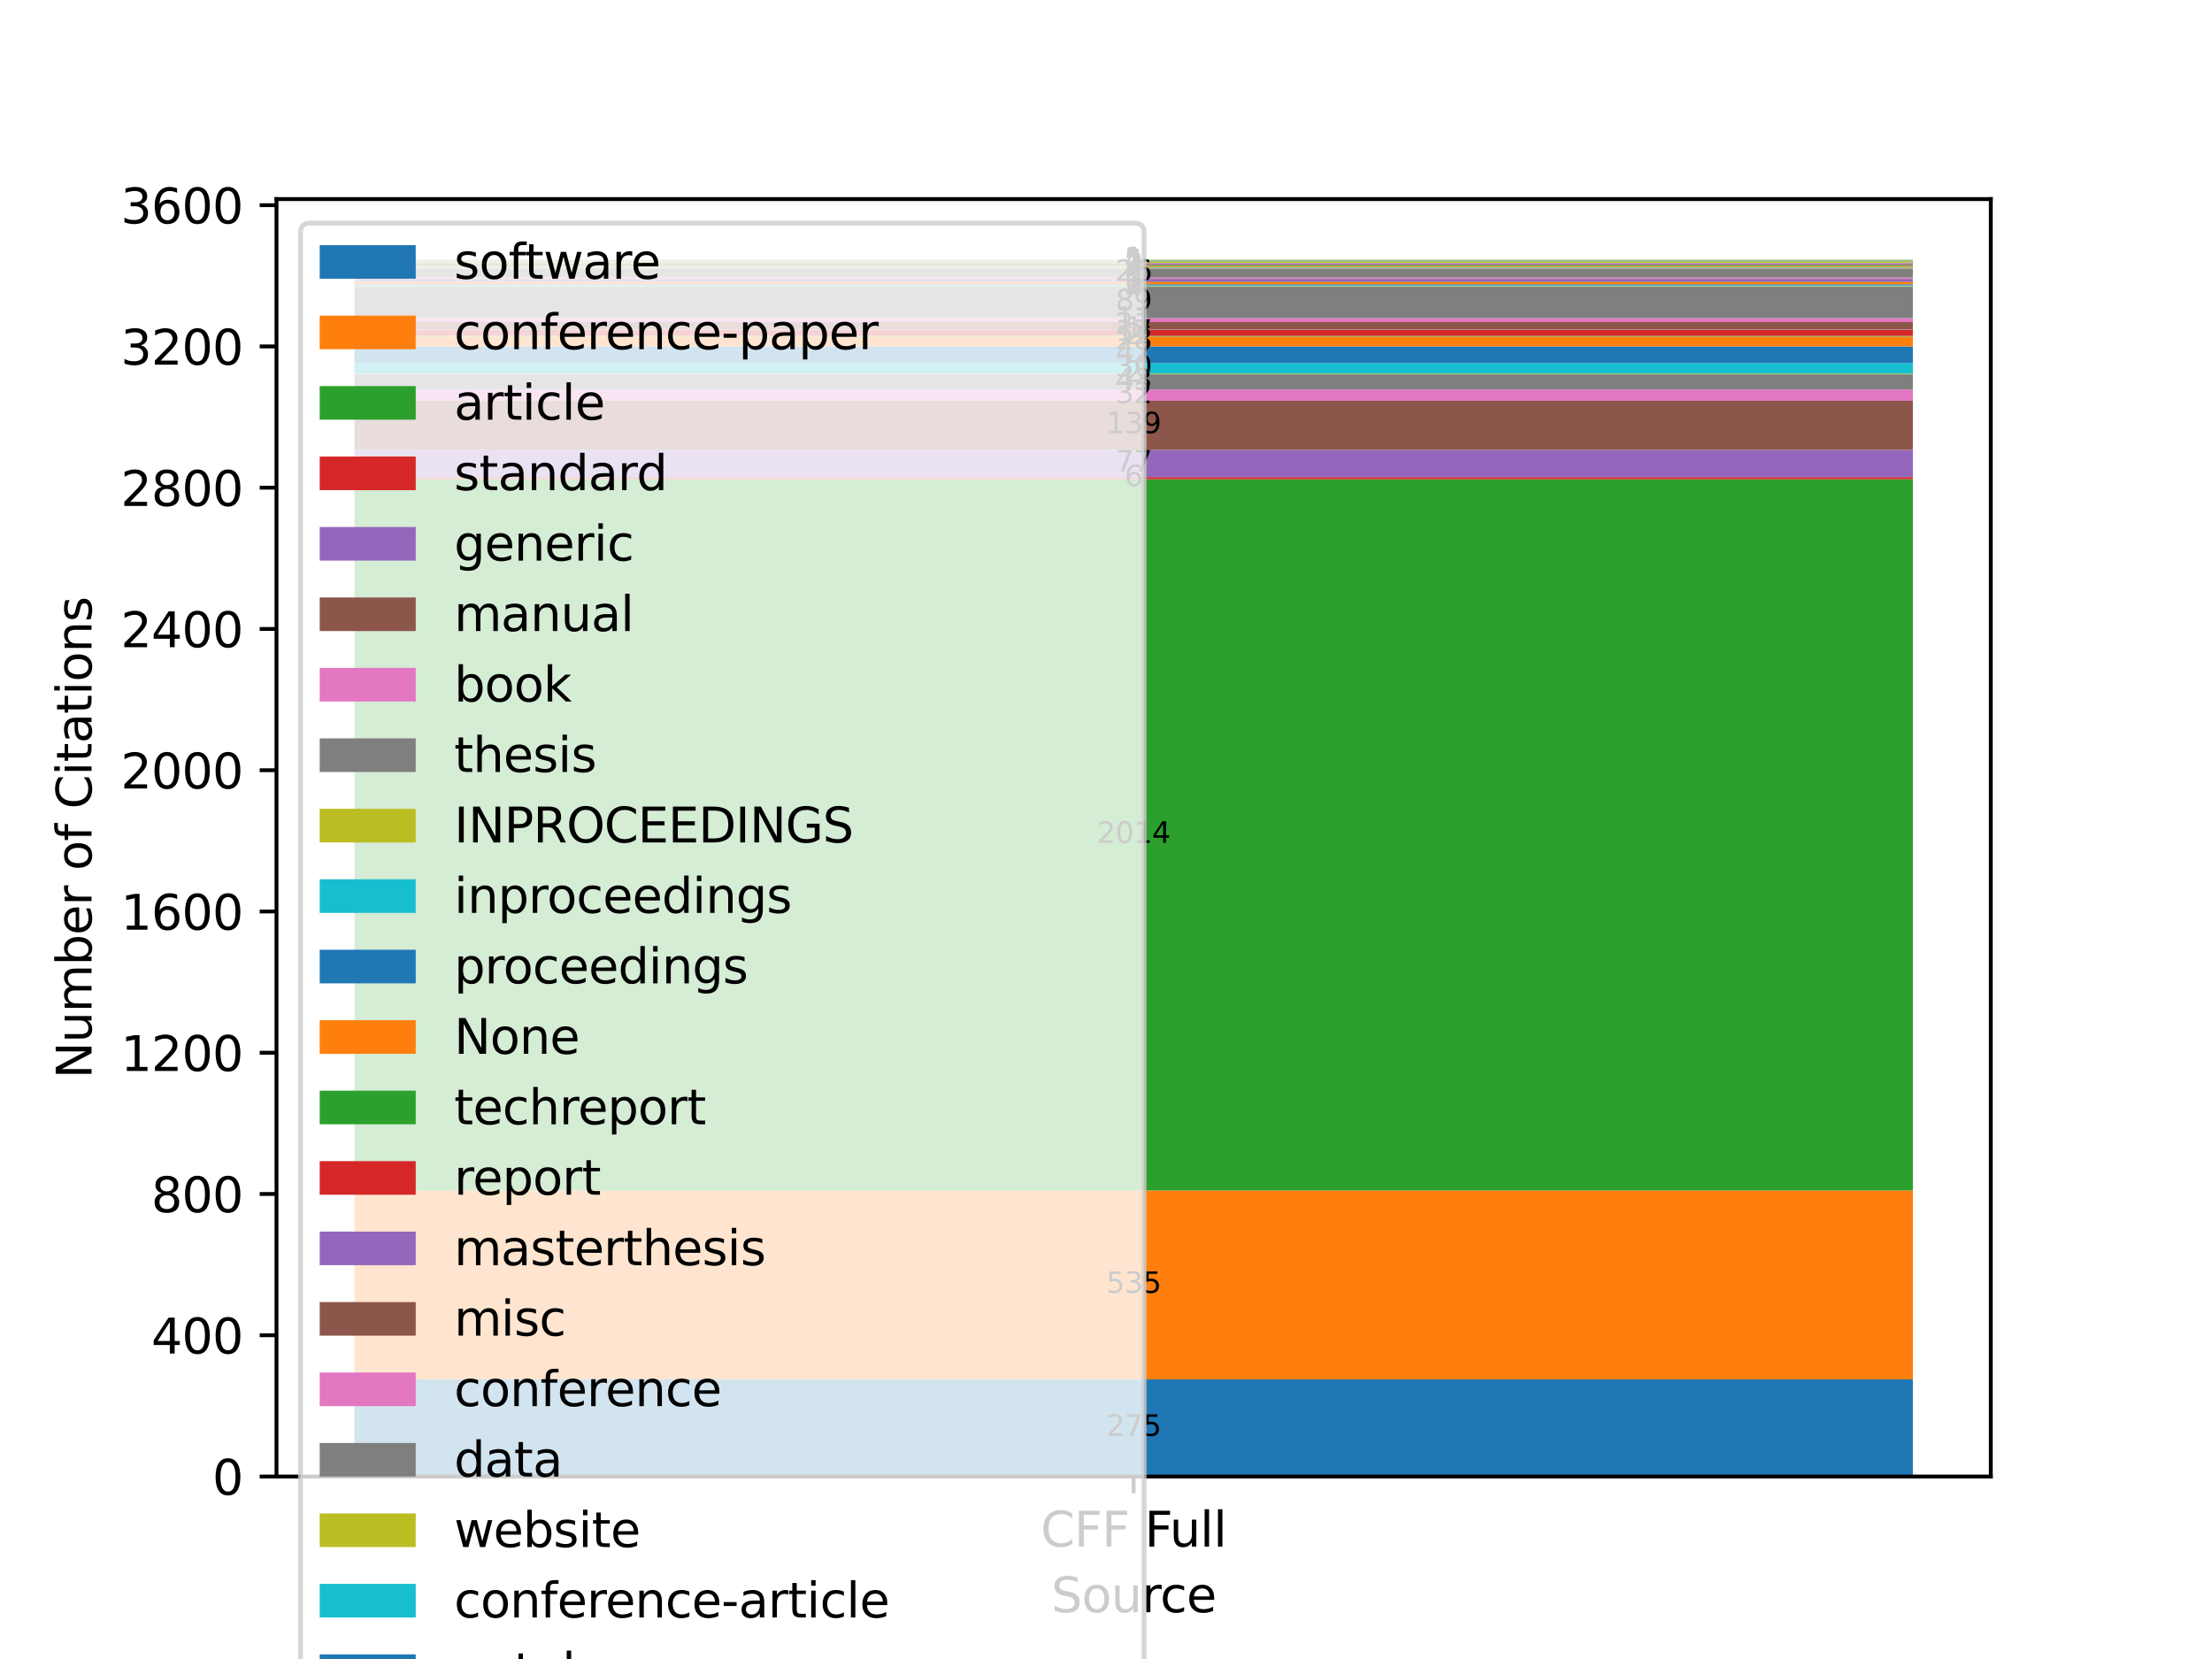 <?xml version="1.0" encoding="utf-8" standalone="no"?>
<!DOCTYPE svg PUBLIC "-//W3C//DTD SVG 1.1//EN"
  "http://www.w3.org/Graphics/SVG/1.1/DTD/svg11.dtd">
<svg xmlns:xlink="http://www.w3.org/1999/xlink" width="460.8pt" height="345.6pt" viewBox="0 0 460.8 345.6" xmlns="http://www.w3.org/2000/svg" version="1.1">
 <defs>
  <style type="text/css">*{stroke-linejoin: round; stroke-linecap: butt}</style>
 </defs>
 <g id="figure_1">
  <g id="patch_1">
   <path d="M 0 345.6 
L 460.8 345.6 
L 460.8 0 
L 0 0 
z
" style="fill: #ffffff"/>
  </g>
  <g id="axes_1">
   <g id="patch_2">
    <path d="M 57.6 307.584 
L 414.72 307.584 
L 414.72 41.472 
L 57.6 41.472 
z
" style="fill: #ffffff"/>
   </g>
   <g id="patch_3">
    <path d="M 73.833 307.584 
L 398.487 307.584 
L 398.487 287.353 
L 73.833 287.353 
z
" clip-path="url(#p747e666cf1)" style="fill: #1f77b4"/>
   </g>
   <g id="patch_4">
    <path d="M 73.833 287.353 
L 398.487 287.353 
L 398.487 247.994 
L 73.833 247.994 
z
" clip-path="url(#p747e666cf1)" style="fill: #ff7f0e"/>
   </g>
   <g id="patch_5">
    <path d="M 73.833 247.994 
L 398.487 247.994 
L 398.487 99.829 
L 73.833 99.829 
z
" clip-path="url(#p747e666cf1)" style="fill: #2ca02c"/>
   </g>
   <g id="patch_6">
    <path d="M 73.833 99.829 
L 398.487 99.829 
L 398.487 99.388 
L 73.833 99.388 
z
" clip-path="url(#p747e666cf1)" style="fill: #d62728"/>
   </g>
   <g id="patch_7">
    <path d="M 73.833 99.388 
L 398.487 99.388 
L 398.487 93.723 
L 73.833 93.723 
z
" clip-path="url(#p747e666cf1)" style="fill: #9467bd"/>
   </g>
   <g id="patch_8">
    <path d="M 73.833 93.723 
L 398.487 93.723 
L 398.487 83.497 
L 73.833 83.497 
z
" clip-path="url(#p747e666cf1)" style="fill: #8c564b"/>
   </g>
   <g id="patch_9">
    <path d="M 73.833 83.497 
L 398.487 83.497 
L 398.487 81.143 
L 73.833 81.143 
z
" clip-path="url(#p747e666cf1)" style="fill: #e377c2"/>
   </g>
   <g id="patch_10">
    <path d="M 73.833 81.143 
L 398.487 81.143 
L 398.487 77.98 
L 73.833 77.98 
z
" clip-path="url(#p747e666cf1)" style="fill: #7f7f7f"/>
   </g>
   <g id="patch_11">
    <path d="M 73.833 77.98 
L 398.487 77.98 
L 398.487 77.833 
L 73.833 77.833 
z
" clip-path="url(#p747e666cf1)" style="fill: #bcbd22"/>
   </g>
   <g id="patch_12">
    <path d="M 73.833 77.833 
L 398.487 77.833 
L 398.487 75.626 
L 73.833 75.626 
z
" clip-path="url(#p747e666cf1)" style="fill: #17becf"/>
   </g>
   <g id="patch_13">
    <path d="M 73.833 75.626 
L 398.487 75.626 
L 398.487 72.168 
L 73.833 72.168 
z
" clip-path="url(#p747e666cf1)" style="fill: #1f77b4"/>
   </g>
   <g id="patch_14">
    <path d="M 73.833 72.168 
L 398.487 72.168 
L 398.487 70.108 
L 73.833 70.108 
z
" clip-path="url(#p747e666cf1)" style="fill: #ff7f0e"/>
   </g>
   <g id="patch_15">
    <path d="M 73.833 70.108 
L 398.487 70.108 
L 398.487 69.961 
L 73.833 69.961 
z
" clip-path="url(#p747e666cf1)" style="fill: #2ca02c"/>
   </g>
   <g id="patch_16">
    <path d="M 73.833 69.961 
L 398.487 69.961 
L 398.487 68.71 
L 73.833 68.71 
z
" clip-path="url(#p747e666cf1)" style="fill: #d62728"/>
   </g>
   <g id="patch_17">
    <path d="M 73.833 68.71 
L 398.487 68.71 
L 398.487 68.637 
L 73.833 68.637 
z
" clip-path="url(#p747e666cf1)" style="fill: #9467bd"/>
   </g>
   <g id="patch_18">
    <path d="M 73.833 68.637 
L 398.487 68.637 
L 398.487 67.092 
L 73.833 67.092 
z
" clip-path="url(#p747e666cf1)" style="fill: #8c564b"/>
   </g>
   <g id="patch_19">
    <path d="M 73.833 67.092 
L 398.487 67.092 
L 398.487 66.283 
L 73.833 66.283 
z
" clip-path="url(#p747e666cf1)" style="fill: #e377c2"/>
   </g>
   <g id="patch_20">
    <path d="M 73.833 66.283 
L 398.487 66.283 
L 398.487 59.735 
L 73.833 59.735 
z
" clip-path="url(#p747e666cf1)" style="fill: #7f7f7f"/>
   </g>
   <g id="patch_21">
    <path d="M 73.833 59.735 
L 398.487 59.735 
L 398.487 59.588 
L 73.833 59.588 
z
" clip-path="url(#p747e666cf1)" style="fill: #bcbd22"/>
   </g>
   <g id="patch_22">
    <path d="M 73.833 59.588 
L 398.487 59.588 
L 398.487 59.441 
L 73.833 59.441 
z
" clip-path="url(#p747e666cf1)" style="fill: #17becf"/>
   </g>
   <g id="patch_23">
    <path d="M 73.833 59.441 
L 398.487 59.441 
L 398.487 59.22 
L 73.833 59.22 
z
" clip-path="url(#p747e666cf1)" style="fill: #1f77b4"/>
   </g>
   <g id="patch_24">
    <path d="M 73.833 59.22 
L 398.487 59.22 
L 398.487 58.779 
L 73.833 58.779 
z
" clip-path="url(#p747e666cf1)" style="fill: #ff7f0e"/>
   </g>
   <g id="patch_25">
    <path d="M 73.833 58.779 
L 398.487 58.779 
L 398.487 58.705 
L 73.833 58.705 
z
" clip-path="url(#p747e666cf1)" style="fill: #2ca02c"/>
   </g>
   <g id="patch_26">
    <path d="M 73.833 58.705 
L 398.487 58.705 
L 398.487 58.632 
L 73.833 58.632 
z
" clip-path="url(#p747e666cf1)" style="fill: #d62728"/>
   </g>
   <g id="patch_27">
    <path d="M 73.833 58.632 
L 398.487 58.632 
L 398.487 58.117 
L 73.833 58.117 
z
" clip-path="url(#p747e666cf1)" style="fill: #9467bd"/>
   </g>
   <g id="patch_28">
    <path d="M 73.833 58.117 
L 398.487 58.117 
L 398.487 58.043 
L 73.833 58.043 
z
" clip-path="url(#p747e666cf1)" style="fill: #8c564b"/>
   </g>
   <g id="patch_29">
    <path d="M 73.833 58.043 
L 398.487 58.043 
L 398.487 57.822 
L 73.833 57.822 
z
" clip-path="url(#p747e666cf1)" style="fill: #e377c2"/>
   </g>
   <g id="patch_30">
    <path d="M 73.833 57.822 
L 398.487 57.822 
L 398.487 55.91 
L 73.833 55.91 
z
" clip-path="url(#p747e666cf1)" style="fill: #7f7f7f"/>
   </g>
   <g id="patch_31">
    <path d="M 73.833 55.91 
L 398.487 55.91 
L 398.487 55.762 
L 73.833 55.762 
z
" clip-path="url(#p747e666cf1)" style="fill: #bcbd22"/>
   </g>
   <g id="patch_32">
    <path d="M 73.833 55.762 
L 398.487 55.762 
L 398.487 55.689 
L 73.833 55.689 
z
" clip-path="url(#p747e666cf1)" style="fill: #17becf"/>
   </g>
   <g id="patch_33">
    <path d="M 73.833 55.689 
L 398.487 55.689 
L 398.487 55.615 
L 73.833 55.615 
z
" clip-path="url(#p747e666cf1)" style="fill: #1f77b4"/>
   </g>
   <g id="patch_34">
    <path d="M 73.833 55.615 
L 398.487 55.615 
L 398.487 55.395 
L 73.833 55.395 
z
" clip-path="url(#p747e666cf1)" style="fill: #ff7f0e"/>
   </g>
   <g id="patch_35">
    <path d="M 73.833 55.395 
L 398.487 55.395 
L 398.487 55.174 
L 73.833 55.174 
z
" clip-path="url(#p747e666cf1)" style="fill: #2ca02c"/>
   </g>
   <g id="patch_36">
    <path d="M 73.833 55.174 
L 398.487 55.174 
L 398.487 55.1 
L 73.833 55.1 
z
" clip-path="url(#p747e666cf1)" style="fill: #d62728"/>
   </g>
   <g id="patch_37">
    <path d="M 73.833 55.1 
L 398.487 55.1 
L 398.487 54.953 
L 73.833 54.953 
z
" clip-path="url(#p747e666cf1)" style="fill: #9467bd"/>
   </g>
   <g id="patch_38">
    <path d="M 73.833 54.953 
L 398.487 54.953 
L 398.487 54.88 
L 73.833 54.88 
z
" clip-path="url(#p747e666cf1)" style="fill: #8c564b"/>
   </g>
   <g id="patch_39">
    <path d="M 73.833 54.88 
L 398.487 54.88 
L 398.487 54.806 
L 73.833 54.806 
z
" clip-path="url(#p747e666cf1)" style="fill: #e377c2"/>
   </g>
   <g id="patch_40">
    <path d="M 73.833 54.806 
L 398.487 54.806 
L 398.487 54.733 
L 73.833 54.733 
z
" clip-path="url(#p747e666cf1)" style="fill: #7f7f7f"/>
   </g>
   <g id="patch_41">
    <path d="M 73.833 54.733 
L 398.487 54.733 
L 398.487 54.438 
L 73.833 54.438 
z
" clip-path="url(#p747e666cf1)" style="fill: #bcbd22"/>
   </g>
   <g id="patch_42">
    <path d="M 73.833 54.438 
L 398.487 54.438 
L 398.487 54.365 
L 73.833 54.365 
z
" clip-path="url(#p747e666cf1)" style="fill: #17becf"/>
   </g>
   <g id="patch_43">
    <path d="M 73.833 54.365 
L 398.487 54.365 
L 398.487 54.291 
L 73.833 54.291 
z
" clip-path="url(#p747e666cf1)" style="fill: #1f77b4"/>
   </g>
   <g id="patch_44">
    <path d="M 73.833 54.291 
L 398.487 54.291 
L 398.487 54.218 
L 73.833 54.218 
z
" clip-path="url(#p747e666cf1)" style="fill: #ff7f0e"/>
   </g>
   <g id="patch_45">
    <path d="M 73.833 54.218 
L 398.487 54.218 
L 398.487 54.144 
L 73.833 54.144 
z
" clip-path="url(#p747e666cf1)" style="fill: #2ca02c"/>
   </g>
   <g id="matplotlib.axis_1">
    <g id="xtick_1">
     <g id="line2d_1">
      <defs>
       <path id="m5d91b75d05" d="M 0 0 
L 0 3.5 
" style="stroke: #000000; stroke-width: 0.8"/>
      </defs>
      <g>
       <use xlink:href="#m5d91b75d05" x="236.16" y="307.584" style="stroke: #000000; stroke-width: 0.8"/>
      </g>
     </g>
     <g id="text_1">
      <!-- CFF Full -->
      <g transform="translate(216.78 322.182) scale(0.1 -0.1)">
       <defs>
        <path id="DejaVuSans-43" d="M 4122 4306 
L 4122 3641 
Q 3803 3938 3442 4084 
Q 3081 4231 2675 4231 
Q 1875 4231 1450 3742 
Q 1025 3253 1025 2328 
Q 1025 1406 1450 917 
Q 1875 428 2675 428 
Q 3081 428 3442 575 
Q 3803 722 4122 1019 
L 4122 359 
Q 3791 134 3420 21 
Q 3050 -91 2638 -91 
Q 1578 -91 968 557 
Q 359 1206 359 2328 
Q 359 3453 968 4101 
Q 1578 4750 2638 4750 
Q 3056 4750 3426 4639 
Q 3797 4528 4122 4306 
z
" transform="scale(0.016)"/>
        <path id="DejaVuSans-46" d="M 628 4666 
L 3309 4666 
L 3309 4134 
L 1259 4134 
L 1259 2759 
L 3109 2759 
L 3109 2228 
L 1259 2228 
L 1259 0 
L 628 0 
L 628 4666 
z
" transform="scale(0.016)"/>
        <path id="DejaVuSans-20" transform="scale(0.016)"/>
        <path id="DejaVuSans-75" d="M 544 1381 
L 544 3500 
L 1119 3500 
L 1119 1403 
Q 1119 906 1312 657 
Q 1506 409 1894 409 
Q 2359 409 2629 706 
Q 2900 1003 2900 1516 
L 2900 3500 
L 3475 3500 
L 3475 0 
L 2900 0 
L 2900 538 
Q 2691 219 2414 64 
Q 2138 -91 1772 -91 
Q 1169 -91 856 284 
Q 544 659 544 1381 
z
M 1991 3584 
L 1991 3584 
z
" transform="scale(0.016)"/>
        <path id="DejaVuSans-6c" d="M 603 4863 
L 1178 4863 
L 1178 0 
L 603 0 
L 603 4863 
z
" transform="scale(0.016)"/>
       </defs>
       <use xlink:href="#DejaVuSans-43"/>
       <use xlink:href="#DejaVuSans-46" x="69.824"/>
       <use xlink:href="#DejaVuSans-46" x="127.344"/>
       <use xlink:href="#DejaVuSans-20" x="184.863"/>
       <use xlink:href="#DejaVuSans-46" x="216.65"/>
       <use xlink:href="#DejaVuSans-75" x="268.67"/>
       <use xlink:href="#DejaVuSans-6c" x="332.049"/>
       <use xlink:href="#DejaVuSans-6c" x="359.832"/>
      </g>
     </g>
    </g>
    <g id="text_2">
     <!-- Source -->
     <g transform="translate(218.989 335.861) scale(0.1 -0.1)">
      <defs>
       <path id="DejaVuSans-53" d="M 3425 4513 
L 3425 3897 
Q 3066 4069 2747 4153 
Q 2428 4238 2131 4238 
Q 1616 4238 1336 4038 
Q 1056 3838 1056 3469 
Q 1056 3159 1242 3001 
Q 1428 2844 1947 2747 
L 2328 2669 
Q 3034 2534 3370 2195 
Q 3706 1856 3706 1288 
Q 3706 609 3251 259 
Q 2797 -91 1919 -91 
Q 1588 -91 1214 -16 
Q 841 59 441 206 
L 441 856 
Q 825 641 1194 531 
Q 1563 422 1919 422 
Q 2459 422 2753 634 
Q 3047 847 3047 1241 
Q 3047 1584 2836 1778 
Q 2625 1972 2144 2069 
L 1759 2144 
Q 1053 2284 737 2584 
Q 422 2884 422 3419 
Q 422 4038 858 4394 
Q 1294 4750 2059 4750 
Q 2388 4750 2728 4690 
Q 3069 4631 3425 4513 
z
" transform="scale(0.016)"/>
       <path id="DejaVuSans-6f" d="M 1959 3097 
Q 1497 3097 1228 2736 
Q 959 2375 959 1747 
Q 959 1119 1226 758 
Q 1494 397 1959 397 
Q 2419 397 2687 759 
Q 2956 1122 2956 1747 
Q 2956 2369 2687 2733 
Q 2419 3097 1959 3097 
z
M 1959 3584 
Q 2709 3584 3137 3096 
Q 3566 2609 3566 1747 
Q 3566 888 3137 398 
Q 2709 -91 1959 -91 
Q 1206 -91 779 398 
Q 353 888 353 1747 
Q 353 2609 779 3096 
Q 1206 3584 1959 3584 
z
" transform="scale(0.016)"/>
       <path id="DejaVuSans-72" d="M 2631 2963 
Q 2534 3019 2420 3045 
Q 2306 3072 2169 3072 
Q 1681 3072 1420 2755 
Q 1159 2438 1159 1844 
L 1159 0 
L 581 0 
L 581 3500 
L 1159 3500 
L 1159 2956 
Q 1341 3275 1631 3429 
Q 1922 3584 2338 3584 
Q 2397 3584 2469 3576 
Q 2541 3569 2628 3553 
L 2631 2963 
z
" transform="scale(0.016)"/>
       <path id="DejaVuSans-63" d="M 3122 3366 
L 3122 2828 
Q 2878 2963 2633 3030 
Q 2388 3097 2138 3097 
Q 1578 3097 1268 2742 
Q 959 2388 959 1747 
Q 959 1106 1268 751 
Q 1578 397 2138 397 
Q 2388 397 2633 464 
Q 2878 531 3122 666 
L 3122 134 
Q 2881 22 2623 -34 
Q 2366 -91 2075 -91 
Q 1284 -91 818 406 
Q 353 903 353 1747 
Q 353 2603 823 3093 
Q 1294 3584 2113 3584 
Q 2378 3584 2631 3529 
Q 2884 3475 3122 3366 
z
" transform="scale(0.016)"/>
       <path id="DejaVuSans-65" d="M 3597 1894 
L 3597 1613 
L 953 1613 
Q 991 1019 1311 708 
Q 1631 397 2203 397 
Q 2534 397 2845 478 
Q 3156 559 3463 722 
L 3463 178 
Q 3153 47 2828 -22 
Q 2503 -91 2169 -91 
Q 1331 -91 842 396 
Q 353 884 353 1716 
Q 353 2575 817 3079 
Q 1281 3584 2069 3584 
Q 2775 3584 3186 3129 
Q 3597 2675 3597 1894 
z
M 3022 2063 
Q 3016 2534 2758 2815 
Q 2500 3097 2075 3097 
Q 1594 3097 1305 2825 
Q 1016 2553 972 2059 
L 3022 2063 
z
" transform="scale(0.016)"/>
      </defs>
      <use xlink:href="#DejaVuSans-53"/>
      <use xlink:href="#DejaVuSans-6f" x="63.477"/>
      <use xlink:href="#DejaVuSans-75" x="124.658"/>
      <use xlink:href="#DejaVuSans-72" x="188.037"/>
      <use xlink:href="#DejaVuSans-63" x="226.9"/>
      <use xlink:href="#DejaVuSans-65" x="281.881"/>
     </g>
    </g>
   </g>
   <g id="matplotlib.axis_2">
    <g id="ytick_1">
     <g id="line2d_2">
      <defs>
       <path id="m667f43f612" d="M 0 0 
L -3.5 0 
" style="stroke: #000000; stroke-width: 0.8"/>
      </defs>
      <g>
       <use xlink:href="#m667f43f612" x="57.6" y="307.584" style="stroke: #000000; stroke-width: 0.8"/>
      </g>
     </g>
     <g id="text_3">
      <!-- 0 -->
      <g transform="translate(44.237 311.383) scale(0.1 -0.1)">
       <defs>
        <path id="DejaVuSans-30" d="M 2034 4250 
Q 1547 4250 1301 3770 
Q 1056 3291 1056 2328 
Q 1056 1369 1301 889 
Q 1547 409 2034 409 
Q 2525 409 2770 889 
Q 3016 1369 3016 2328 
Q 3016 3291 2770 3770 
Q 2525 4250 2034 4250 
z
M 2034 4750 
Q 2819 4750 3233 4129 
Q 3647 3509 3647 2328 
Q 3647 1150 3233 529 
Q 2819 -91 2034 -91 
Q 1250 -91 836 529 
Q 422 1150 422 2328 
Q 422 3509 836 4129 
Q 1250 4750 2034 4750 
z
" transform="scale(0.016)"/>
       </defs>
       <use xlink:href="#DejaVuSans-30"/>
      </g>
     </g>
    </g>
    <g id="ytick_2">
     <g id="line2d_3">
      <g>
       <use xlink:href="#m667f43f612" x="57.6" y="278.157" style="stroke: #000000; stroke-width: 0.8"/>
      </g>
     </g>
     <g id="text_4">
      <!-- 400 -->
      <g transform="translate(31.512 281.956) scale(0.1 -0.1)">
       <defs>
        <path id="DejaVuSans-34" d="M 2419 4116 
L 825 1625 
L 2419 1625 
L 2419 4116 
z
M 2253 4666 
L 3047 4666 
L 3047 1625 
L 3713 1625 
L 3713 1100 
L 3047 1100 
L 3047 0 
L 2419 0 
L 2419 1100 
L 313 1100 
L 313 1709 
L 2253 4666 
z
" transform="scale(0.016)"/>
       </defs>
       <use xlink:href="#DejaVuSans-34"/>
       <use xlink:href="#DejaVuSans-30" x="63.623"/>
       <use xlink:href="#DejaVuSans-30" x="127.246"/>
      </g>
     </g>
    </g>
    <g id="ytick_3">
     <g id="line2d_4">
      <g>
       <use xlink:href="#m667f43f612" x="57.6" y="248.73" style="stroke: #000000; stroke-width: 0.8"/>
      </g>
     </g>
     <g id="text_5">
      <!-- 800 -->
      <g transform="translate(31.512 252.529) scale(0.1 -0.1)">
       <defs>
        <path id="DejaVuSans-38" d="M 2034 2216 
Q 1584 2216 1326 1975 
Q 1069 1734 1069 1313 
Q 1069 891 1326 650 
Q 1584 409 2034 409 
Q 2484 409 2743 651 
Q 3003 894 3003 1313 
Q 3003 1734 2745 1975 
Q 2488 2216 2034 2216 
z
M 1403 2484 
Q 997 2584 770 2862 
Q 544 3141 544 3541 
Q 544 4100 942 4425 
Q 1341 4750 2034 4750 
Q 2731 4750 3128 4425 
Q 3525 4100 3525 3541 
Q 3525 3141 3298 2862 
Q 3072 2584 2669 2484 
Q 3125 2378 3379 2068 
Q 3634 1759 3634 1313 
Q 3634 634 3220 271 
Q 2806 -91 2034 -91 
Q 1263 -91 848 271 
Q 434 634 434 1313 
Q 434 1759 690 2068 
Q 947 2378 1403 2484 
z
M 1172 3481 
Q 1172 3119 1398 2916 
Q 1625 2713 2034 2713 
Q 2441 2713 2670 2916 
Q 2900 3119 2900 3481 
Q 2900 3844 2670 4047 
Q 2441 4250 2034 4250 
Q 1625 4250 1398 4047 
Q 1172 3844 1172 3481 
z
" transform="scale(0.016)"/>
       </defs>
       <use xlink:href="#DejaVuSans-38"/>
       <use xlink:href="#DejaVuSans-30" x="63.623"/>
       <use xlink:href="#DejaVuSans-30" x="127.246"/>
      </g>
     </g>
    </g>
    <g id="ytick_4">
     <g id="line2d_5">
      <g>
       <use xlink:href="#m667f43f612" x="57.6" y="219.303" style="stroke: #000000; stroke-width: 0.8"/>
      </g>
     </g>
     <g id="text_6">
      <!-- 1200 -->
      <g transform="translate(25.15 223.102) scale(0.1 -0.1)">
       <defs>
        <path id="DejaVuSans-31" d="M 794 531 
L 1825 531 
L 1825 4091 
L 703 3866 
L 703 4441 
L 1819 4666 
L 2450 4666 
L 2450 531 
L 3481 531 
L 3481 0 
L 794 0 
L 794 531 
z
" transform="scale(0.016)"/>
        <path id="DejaVuSans-32" d="M 1228 531 
L 3431 531 
L 3431 0 
L 469 0 
L 469 531 
Q 828 903 1448 1529 
Q 2069 2156 2228 2338 
Q 2531 2678 2651 2914 
Q 2772 3150 2772 3378 
Q 2772 3750 2511 3984 
Q 2250 4219 1831 4219 
Q 1534 4219 1204 4116 
Q 875 4013 500 3803 
L 500 4441 
Q 881 4594 1212 4672 
Q 1544 4750 1819 4750 
Q 2544 4750 2975 4387 
Q 3406 4025 3406 3419 
Q 3406 3131 3298 2873 
Q 3191 2616 2906 2266 
Q 2828 2175 2409 1742 
Q 1991 1309 1228 531 
z
" transform="scale(0.016)"/>
       </defs>
       <use xlink:href="#DejaVuSans-31"/>
       <use xlink:href="#DejaVuSans-32" x="63.623"/>
       <use xlink:href="#DejaVuSans-30" x="127.246"/>
       <use xlink:href="#DejaVuSans-30" x="190.869"/>
      </g>
     </g>
    </g>
    <g id="ytick_5">
     <g id="line2d_6">
      <g>
       <use xlink:href="#m667f43f612" x="57.6" y="189.876" style="stroke: #000000; stroke-width: 0.8"/>
      </g>
     </g>
     <g id="text_7">
      <!-- 1600 -->
      <g transform="translate(25.15 193.675) scale(0.1 -0.1)">
       <defs>
        <path id="DejaVuSans-36" d="M 2113 2584 
Q 1688 2584 1439 2293 
Q 1191 2003 1191 1497 
Q 1191 994 1439 701 
Q 1688 409 2113 409 
Q 2538 409 2786 701 
Q 3034 994 3034 1497 
Q 3034 2003 2786 2293 
Q 2538 2584 2113 2584 
z
M 3366 4563 
L 3366 3988 
Q 3128 4100 2886 4159 
Q 2644 4219 2406 4219 
Q 1781 4219 1451 3797 
Q 1122 3375 1075 2522 
Q 1259 2794 1537 2939 
Q 1816 3084 2150 3084 
Q 2853 3084 3261 2657 
Q 3669 2231 3669 1497 
Q 3669 778 3244 343 
Q 2819 -91 2113 -91 
Q 1303 -91 875 529 
Q 447 1150 447 2328 
Q 447 3434 972 4092 
Q 1497 4750 2381 4750 
Q 2619 4750 2861 4703 
Q 3103 4656 3366 4563 
z
" transform="scale(0.016)"/>
       </defs>
       <use xlink:href="#DejaVuSans-31"/>
       <use xlink:href="#DejaVuSans-36" x="63.623"/>
       <use xlink:href="#DejaVuSans-30" x="127.246"/>
       <use xlink:href="#DejaVuSans-30" x="190.869"/>
      </g>
     </g>
    </g>
    <g id="ytick_6">
     <g id="line2d_7">
      <g>
       <use xlink:href="#m667f43f612" x="57.6" y="160.449" style="stroke: #000000; stroke-width: 0.8"/>
      </g>
     </g>
     <g id="text_8">
      <!-- 2000 -->
      <g transform="translate(25.15 164.248) scale(0.1 -0.1)">
       <use xlink:href="#DejaVuSans-32"/>
       <use xlink:href="#DejaVuSans-30" x="63.623"/>
       <use xlink:href="#DejaVuSans-30" x="127.246"/>
       <use xlink:href="#DejaVuSans-30" x="190.869"/>
      </g>
     </g>
    </g>
    <g id="ytick_7">
     <g id="line2d_8">
      <g>
       <use xlink:href="#m667f43f612" x="57.6" y="131.022" style="stroke: #000000; stroke-width: 0.8"/>
      </g>
     </g>
     <g id="text_9">
      <!-- 2400 -->
      <g transform="translate(25.15 134.821) scale(0.1 -0.1)">
       <use xlink:href="#DejaVuSans-32"/>
       <use xlink:href="#DejaVuSans-34" x="63.623"/>
       <use xlink:href="#DejaVuSans-30" x="127.246"/>
       <use xlink:href="#DejaVuSans-30" x="190.869"/>
      </g>
     </g>
    </g>
    <g id="ytick_8">
     <g id="line2d_9">
      <g>
       <use xlink:href="#m667f43f612" x="57.6" y="101.595" style="stroke: #000000; stroke-width: 0.8"/>
      </g>
     </g>
     <g id="text_10">
      <!-- 2800 -->
      <g transform="translate(25.15 105.394) scale(0.1 -0.1)">
       <use xlink:href="#DejaVuSans-32"/>
       <use xlink:href="#DejaVuSans-38" x="63.623"/>
       <use xlink:href="#DejaVuSans-30" x="127.246"/>
       <use xlink:href="#DejaVuSans-30" x="190.869"/>
      </g>
     </g>
    </g>
    <g id="ytick_9">
     <g id="line2d_10">
      <g>
       <use xlink:href="#m667f43f612" x="57.6" y="72.168" style="stroke: #000000; stroke-width: 0.8"/>
      </g>
     </g>
     <g id="text_11">
      <!-- 3200 -->
      <g transform="translate(25.15 75.967) scale(0.1 -0.1)">
       <defs>
        <path id="DejaVuSans-33" d="M 2597 2516 
Q 3050 2419 3304 2112 
Q 3559 1806 3559 1356 
Q 3559 666 3084 287 
Q 2609 -91 1734 -91 
Q 1441 -91 1130 -33 
Q 819 25 488 141 
L 488 750 
Q 750 597 1062 519 
Q 1375 441 1716 441 
Q 2309 441 2620 675 
Q 2931 909 2931 1356 
Q 2931 1769 2642 2001 
Q 2353 2234 1838 2234 
L 1294 2234 
L 1294 2753 
L 1863 2753 
Q 2328 2753 2575 2939 
Q 2822 3125 2822 3475 
Q 2822 3834 2567 4026 
Q 2313 4219 1838 4219 
Q 1578 4219 1281 4162 
Q 984 4106 628 3988 
L 628 4550 
Q 988 4650 1302 4700 
Q 1616 4750 1894 4750 
Q 2613 4750 3031 4423 
Q 3450 4097 3450 3541 
Q 3450 3153 3228 2886 
Q 3006 2619 2597 2516 
z
" transform="scale(0.016)"/>
       </defs>
       <use xlink:href="#DejaVuSans-33"/>
       <use xlink:href="#DejaVuSans-32" x="63.623"/>
       <use xlink:href="#DejaVuSans-30" x="127.246"/>
       <use xlink:href="#DejaVuSans-30" x="190.869"/>
      </g>
     </g>
    </g>
    <g id="ytick_10">
     <g id="line2d_11">
      <g>
       <use xlink:href="#m667f43f612" x="57.6" y="42.741" style="stroke: #000000; stroke-width: 0.8"/>
      </g>
     </g>
     <g id="text_12">
      <!-- 3600 -->
      <g transform="translate(25.15 46.54) scale(0.1 -0.1)">
       <use xlink:href="#DejaVuSans-33"/>
       <use xlink:href="#DejaVuSans-36" x="63.623"/>
       <use xlink:href="#DejaVuSans-30" x="127.246"/>
       <use xlink:href="#DejaVuSans-30" x="190.869"/>
      </g>
     </g>
    </g>
    <g id="text_13">
     <!-- Number of Citations -->
     <g transform="translate(19.07 224.698) rotate(-90) scale(0.1 -0.1)">
      <defs>
       <path id="DejaVuSans-4e" d="M 628 4666 
L 1478 4666 
L 3547 763 
L 3547 4666 
L 4159 4666 
L 4159 0 
L 3309 0 
L 1241 3903 
L 1241 0 
L 628 0 
L 628 4666 
z
" transform="scale(0.016)"/>
       <path id="DejaVuSans-6d" d="M 3328 2828 
Q 3544 3216 3844 3400 
Q 4144 3584 4550 3584 
Q 5097 3584 5394 3201 
Q 5691 2819 5691 2113 
L 5691 0 
L 5113 0 
L 5113 2094 
Q 5113 2597 4934 2840 
Q 4756 3084 4391 3084 
Q 3944 3084 3684 2787 
Q 3425 2491 3425 1978 
L 3425 0 
L 2847 0 
L 2847 2094 
Q 2847 2600 2669 2842 
Q 2491 3084 2119 3084 
Q 1678 3084 1418 2786 
Q 1159 2488 1159 1978 
L 1159 0 
L 581 0 
L 581 3500 
L 1159 3500 
L 1159 2956 
Q 1356 3278 1631 3431 
Q 1906 3584 2284 3584 
Q 2666 3584 2933 3390 
Q 3200 3197 3328 2828 
z
" transform="scale(0.016)"/>
       <path id="DejaVuSans-62" d="M 3116 1747 
Q 3116 2381 2855 2742 
Q 2594 3103 2138 3103 
Q 1681 3103 1420 2742 
Q 1159 2381 1159 1747 
Q 1159 1113 1420 752 
Q 1681 391 2138 391 
Q 2594 391 2855 752 
Q 3116 1113 3116 1747 
z
M 1159 2969 
Q 1341 3281 1617 3432 
Q 1894 3584 2278 3584 
Q 2916 3584 3314 3078 
Q 3713 2572 3713 1747 
Q 3713 922 3314 415 
Q 2916 -91 2278 -91 
Q 1894 -91 1617 61 
Q 1341 213 1159 525 
L 1159 0 
L 581 0 
L 581 4863 
L 1159 4863 
L 1159 2969 
z
" transform="scale(0.016)"/>
       <path id="DejaVuSans-66" d="M 2375 4863 
L 2375 4384 
L 1825 4384 
Q 1516 4384 1395 4259 
Q 1275 4134 1275 3809 
L 1275 3500 
L 2222 3500 
L 2222 3053 
L 1275 3053 
L 1275 0 
L 697 0 
L 697 3053 
L 147 3053 
L 147 3500 
L 697 3500 
L 697 3744 
Q 697 4328 969 4595 
Q 1241 4863 1831 4863 
L 2375 4863 
z
" transform="scale(0.016)"/>
       <path id="DejaVuSans-69" d="M 603 3500 
L 1178 3500 
L 1178 0 
L 603 0 
L 603 3500 
z
M 603 4863 
L 1178 4863 
L 1178 4134 
L 603 4134 
L 603 4863 
z
" transform="scale(0.016)"/>
       <path id="DejaVuSans-74" d="M 1172 4494 
L 1172 3500 
L 2356 3500 
L 2356 3053 
L 1172 3053 
L 1172 1153 
Q 1172 725 1289 603 
Q 1406 481 1766 481 
L 2356 481 
L 2356 0 
L 1766 0 
Q 1100 0 847 248 
Q 594 497 594 1153 
L 594 3053 
L 172 3053 
L 172 3500 
L 594 3500 
L 594 4494 
L 1172 4494 
z
" transform="scale(0.016)"/>
       <path id="DejaVuSans-61" d="M 2194 1759 
Q 1497 1759 1228 1600 
Q 959 1441 959 1056 
Q 959 750 1161 570 
Q 1363 391 1709 391 
Q 2188 391 2477 730 
Q 2766 1069 2766 1631 
L 2766 1759 
L 2194 1759 
z
M 3341 1997 
L 3341 0 
L 2766 0 
L 2766 531 
Q 2569 213 2275 61 
Q 1981 -91 1556 -91 
Q 1019 -91 701 211 
Q 384 513 384 1019 
Q 384 1609 779 1909 
Q 1175 2209 1959 2209 
L 2766 2209 
L 2766 2266 
Q 2766 2663 2505 2880 
Q 2244 3097 1772 3097 
Q 1472 3097 1187 3025 
Q 903 2953 641 2809 
L 641 3341 
Q 956 3463 1253 3523 
Q 1550 3584 1831 3584 
Q 2591 3584 2966 3190 
Q 3341 2797 3341 1997 
z
" transform="scale(0.016)"/>
       <path id="DejaVuSans-6e" d="M 3513 2113 
L 3513 0 
L 2938 0 
L 2938 2094 
Q 2938 2591 2744 2837 
Q 2550 3084 2163 3084 
Q 1697 3084 1428 2787 
Q 1159 2491 1159 1978 
L 1159 0 
L 581 0 
L 581 3500 
L 1159 3500 
L 1159 2956 
Q 1366 3272 1645 3428 
Q 1925 3584 2291 3584 
Q 2894 3584 3203 3211 
Q 3513 2838 3513 2113 
z
" transform="scale(0.016)"/>
       <path id="DejaVuSans-73" d="M 2834 3397 
L 2834 2853 
Q 2591 2978 2328 3040 
Q 2066 3103 1784 3103 
Q 1356 3103 1142 2972 
Q 928 2841 928 2578 
Q 928 2378 1081 2264 
Q 1234 2150 1697 2047 
L 1894 2003 
Q 2506 1872 2764 1633 
Q 3022 1394 3022 966 
Q 3022 478 2636 193 
Q 2250 -91 1575 -91 
Q 1294 -91 989 -36 
Q 684 19 347 128 
L 347 722 
Q 666 556 975 473 
Q 1284 391 1588 391 
Q 1994 391 2212 530 
Q 2431 669 2431 922 
Q 2431 1156 2273 1281 
Q 2116 1406 1581 1522 
L 1381 1569 
Q 847 1681 609 1914 
Q 372 2147 372 2553 
Q 372 3047 722 3315 
Q 1072 3584 1716 3584 
Q 2034 3584 2315 3537 
Q 2597 3491 2834 3397 
z
" transform="scale(0.016)"/>
      </defs>
      <use xlink:href="#DejaVuSans-4e"/>
      <use xlink:href="#DejaVuSans-75" x="74.805"/>
      <use xlink:href="#DejaVuSans-6d" x="138.184"/>
      <use xlink:href="#DejaVuSans-62" x="235.596"/>
      <use xlink:href="#DejaVuSans-65" x="299.072"/>
      <use xlink:href="#DejaVuSans-72" x="360.596"/>
      <use xlink:href="#DejaVuSans-20" x="401.709"/>
      <use xlink:href="#DejaVuSans-6f" x="433.496"/>
      <use xlink:href="#DejaVuSans-66" x="494.678"/>
      <use xlink:href="#DejaVuSans-20" x="529.883"/>
      <use xlink:href="#DejaVuSans-43" x="561.67"/>
      <use xlink:href="#DejaVuSans-69" x="631.494"/>
      <use xlink:href="#DejaVuSans-74" x="659.277"/>
      <use xlink:href="#DejaVuSans-61" x="698.486"/>
      <use xlink:href="#DejaVuSans-74" x="759.766"/>
      <use xlink:href="#DejaVuSans-69" x="798.975"/>
      <use xlink:href="#DejaVuSans-6f" x="826.758"/>
      <use xlink:href="#DejaVuSans-6e" x="887.939"/>
      <use xlink:href="#DejaVuSans-73" x="951.318"/>
     </g>
    </g>
   </g>
   <g id="patch_46">
    <path d="M 57.6 307.584 
L 57.6 41.472 
" style="fill: none; stroke: #000000; stroke-width: 0.8; stroke-linejoin: miter; stroke-linecap: square"/>
   </g>
   <g id="patch_47">
    <path d="M 414.72 307.584 
L 414.72 41.472 
" style="fill: none; stroke: #000000; stroke-width: 0.8; stroke-linejoin: miter; stroke-linecap: square"/>
   </g>
   <g id="patch_48">
    <path d="M 57.6 307.584 
L 414.72 307.584 
" style="fill: none; stroke: #000000; stroke-width: 0.8; stroke-linejoin: miter; stroke-linecap: square"/>
   </g>
   <g id="patch_49">
    <path d="M 57.6 41.472 
L 414.72 41.472 
" style="fill: none; stroke: #000000; stroke-width: 0.8; stroke-linejoin: miter; stroke-linecap: square"/>
   </g>
   <g id="text_14">
    <!-- 275 -->
    <g transform="translate(230.434 299.124) scale(0.06 -0.06)">
     <defs>
      <path id="DejaVuSans-37" d="M 525 4666 
L 3525 4666 
L 3525 4397 
L 1831 0 
L 1172 0 
L 2766 4134 
L 525 4134 
L 525 4666 
z
" transform="scale(0.016)"/>
      <path id="DejaVuSans-35" d="M 691 4666 
L 3169 4666 
L 3169 4134 
L 1269 4134 
L 1269 2991 
Q 1406 3038 1543 3061 
Q 1681 3084 1819 3084 
Q 2600 3084 3056 2656 
Q 3513 2228 3513 1497 
Q 3513 744 3044 326 
Q 2575 -91 1722 -91 
Q 1428 -91 1123 -41 
Q 819 9 494 109 
L 494 744 
Q 775 591 1075 516 
Q 1375 441 1709 441 
Q 2250 441 2565 725 
Q 2881 1009 2881 1497 
Q 2881 1984 2565 2268 
Q 2250 2553 1709 2553 
Q 1456 2553 1204 2497 
Q 953 2441 691 2322 
L 691 4666 
z
" transform="scale(0.016)"/>
     </defs>
     <use xlink:href="#DejaVuSans-32"/>
     <use xlink:href="#DejaVuSans-37" x="63.623"/>
     <use xlink:href="#DejaVuSans-35" x="127.246"/>
    </g>
   </g>
   <g id="text_15">
    <!-- 535 -->
    <g transform="translate(230.434 269.329) scale(0.06 -0.06)">
     <use xlink:href="#DejaVuSans-35"/>
     <use xlink:href="#DejaVuSans-33" x="63.623"/>
     <use xlink:href="#DejaVuSans-35" x="127.246"/>
    </g>
   </g>
   <g id="text_16">
    <!-- 2014 -->
    <g transform="translate(228.525 175.567) scale(0.06 -0.06)">
     <use xlink:href="#DejaVuSans-32"/>
     <use xlink:href="#DejaVuSans-30" x="63.623"/>
     <use xlink:href="#DejaVuSans-31" x="127.246"/>
     <use xlink:href="#DejaVuSans-34" x="190.869"/>
    </g>
   </g>
   <g id="text_17">
    <!-- 6 -->
    <g transform="translate(234.251 101.264) scale(0.06 -0.06)">
     <use xlink:href="#DejaVuSans-36"/>
    </g>
   </g>
   <g id="text_18">
    <!-- 77 -->
    <g transform="translate(232.343 98.211) scale(0.06 -0.06)">
     <use xlink:href="#DejaVuSans-37"/>
     <use xlink:href="#DejaVuSans-37" x="63.623"/>
    </g>
   </g>
   <g id="text_19">
    <!-- 139 -->
    <g transform="translate(230.434 90.266) scale(0.06 -0.06)">
     <defs>
      <path id="DejaVuSans-39" d="M 703 97 
L 703 672 
Q 941 559 1184 500 
Q 1428 441 1663 441 
Q 2288 441 2617 861 
Q 2947 1281 2994 2138 
Q 2813 1869 2534 1725 
Q 2256 1581 1919 1581 
Q 1219 1581 811 2004 
Q 403 2428 403 3163 
Q 403 3881 828 4315 
Q 1253 4750 1959 4750 
Q 2769 4750 3195 4129 
Q 3622 3509 3622 2328 
Q 3622 1225 3098 567 
Q 2575 -91 1691 -91 
Q 1453 -91 1209 -44 
Q 966 3 703 97 
z
M 1959 2075 
Q 2384 2075 2632 2365 
Q 2881 2656 2881 3163 
Q 2881 3666 2632 3958 
Q 2384 4250 1959 4250 
Q 1534 4250 1286 3958 
Q 1038 3666 1038 3163 
Q 1038 2656 1286 2365 
Q 1534 2075 1959 2075 
z
" transform="scale(0.016)"/>
     </defs>
     <use xlink:href="#DejaVuSans-31"/>
     <use xlink:href="#DejaVuSans-33" x="63.623"/>
     <use xlink:href="#DejaVuSans-39" x="127.246"/>
    </g>
   </g>
   <g id="text_20">
    <!-- 32 -->
    <g transform="translate(232.343 83.976) scale(0.06 -0.06)">
     <use xlink:href="#DejaVuSans-33"/>
     <use xlink:href="#DejaVuSans-32" x="63.623"/>
    </g>
   </g>
   <g id="text_21">
    <!-- 43 -->
    <g transform="translate(232.343 81.217) scale(0.06 -0.06)">
     <use xlink:href="#DejaVuSans-34"/>
     <use xlink:href="#DejaVuSans-33" x="63.623"/>
    </g>
   </g>
   <g id="text_22">
    <!-- 2 -->
    <g transform="translate(234.251 79.562) scale(0.06 -0.06)">
     <use xlink:href="#DejaVuSans-32"/>
    </g>
   </g>
   <g id="text_23">
    <!-- 30 -->
    <g transform="translate(232.343 78.385) scale(0.06 -0.06)">
     <use xlink:href="#DejaVuSans-33"/>
     <use xlink:href="#DejaVuSans-30" x="63.623"/>
    </g>
   </g>
   <g id="text_24">
    <!-- 47 -->
    <g transform="translate(232.343 75.552) scale(0.06 -0.06)">
     <use xlink:href="#DejaVuSans-34"/>
     <use xlink:href="#DejaVuSans-37" x="63.623"/>
    </g>
   </g>
   <g id="text_25">
    <!-- 28 -->
    <g transform="translate(232.343 72.794) scale(0.06 -0.06)">
     <use xlink:href="#DejaVuSans-32"/>
     <use xlink:href="#DejaVuSans-38" x="63.623"/>
    </g>
   </g>
   <g id="text_26">
    <!-- 2 -->
    <g transform="translate(234.251 71.69) scale(0.06 -0.06)">
     <use xlink:href="#DejaVuSans-32"/>
    </g>
   </g>
   <g id="text_27">
    <!-- 17 -->
    <g transform="translate(232.343 70.991) scale(0.06 -0.06)">
     <use xlink:href="#DejaVuSans-31"/>
     <use xlink:href="#DejaVuSans-37" x="63.623"/>
    </g>
   </g>
   <g id="text_28">
    <!-- 1 -->
    <g transform="translate(234.251 70.329) scale(0.06 -0.06)">
     <use xlink:href="#DejaVuSans-31"/>
    </g>
   </g>
   <g id="text_29">
    <!-- 21 -->
    <g transform="translate(232.343 69.52) scale(0.06 -0.06)">
     <use xlink:href="#DejaVuSans-32"/>
     <use xlink:href="#DejaVuSans-31" x="63.623"/>
    </g>
   </g>
   <g id="text_30">
    <!-- 11 -->
    <g transform="translate(232.343 68.343) scale(0.06 -0.06)">
     <use xlink:href="#DejaVuSans-31"/>
     <use xlink:href="#DejaVuSans-31" x="63.623"/>
    </g>
   </g>
   <g id="text_31">
    <!-- 89 -->
    <g transform="translate(232.343 64.665) scale(0.06 -0.06)">
     <use xlink:href="#DejaVuSans-38"/>
     <use xlink:href="#DejaVuSans-39" x="63.623"/>
    </g>
   </g>
   <g id="text_32">
    <!-- 2 -->
    <g transform="translate(234.251 61.317) scale(0.06 -0.06)">
     <use xlink:href="#DejaVuSans-32"/>
    </g>
   </g>
   <g id="text_33">
    <!-- 2 -->
    <g transform="translate(234.251 61.17) scale(0.06 -0.06)">
     <use xlink:href="#DejaVuSans-32"/>
    </g>
   </g>
   <g id="text_34">
    <!-- 3 -->
    <g transform="translate(234.251 60.986) scale(0.06 -0.06)">
     <use xlink:href="#DejaVuSans-33"/>
    </g>
   </g>
   <g id="text_35">
    <!-- 6 -->
    <g transform="translate(234.251 60.655) scale(0.06 -0.06)">
     <use xlink:href="#DejaVuSans-36"/>
    </g>
   </g>
   <g id="text_36">
    <!-- 1 -->
    <g transform="translate(234.251 60.398) scale(0.06 -0.06)">
     <use xlink:href="#DejaVuSans-31"/>
    </g>
   </g>
   <g id="text_37">
    <!-- 1 -->
    <g transform="translate(234.251 60.324) scale(0.06 -0.06)">
     <use xlink:href="#DejaVuSans-31"/>
    </g>
   </g>
   <g id="text_38">
    <!-- 7 -->
    <g transform="translate(234.251 60.03) scale(0.06 -0.06)">
     <use xlink:href="#DejaVuSans-37"/>
    </g>
   </g>
   <g id="text_39">
    <!-- 1 -->
    <g transform="translate(234.251 59.735) scale(0.06 -0.06)">
     <use xlink:href="#DejaVuSans-31"/>
    </g>
   </g>
   <g id="text_40">
    <!-- 3 -->
    <g transform="translate(234.251 59.588) scale(0.06 -0.06)">
     <use xlink:href="#DejaVuSans-33"/>
    </g>
   </g>
   <g id="text_41">
    <!-- 26 -->
    <g transform="translate(232.343 58.522) scale(0.06 -0.06)">
     <use xlink:href="#DejaVuSans-32"/>
     <use xlink:href="#DejaVuSans-36" x="63.623"/>
    </g>
   </g>
   <g id="text_42">
    <!-- 2 -->
    <g transform="translate(234.251 57.492) scale(0.06 -0.06)">
     <use xlink:href="#DejaVuSans-32"/>
    </g>
   </g>
   <g id="text_43">
    <!-- 1 -->
    <g transform="translate(234.251 57.381) scale(0.06 -0.06)">
     <use xlink:href="#DejaVuSans-31"/>
    </g>
   </g>
   <g id="text_44">
    <!-- 1 -->
    <g transform="translate(234.251 57.308) scale(0.06 -0.06)">
     <use xlink:href="#DejaVuSans-31"/>
    </g>
   </g>
   <g id="text_45">
    <!-- 3 -->
    <g transform="translate(234.251 57.161) scale(0.06 -0.06)">
     <use xlink:href="#DejaVuSans-33"/>
    </g>
   </g>
   <g id="text_46">
    <!-- 3 -->
    <g transform="translate(234.251 56.94) scale(0.06 -0.06)">
     <use xlink:href="#DejaVuSans-33"/>
    </g>
   </g>
   <g id="text_47">
    <!-- 1 -->
    <g transform="translate(234.251 56.793) scale(0.06 -0.06)">
     <use xlink:href="#DejaVuSans-31"/>
    </g>
   </g>
   <g id="text_48">
    <!-- 2 -->
    <g transform="translate(234.251 56.682) scale(0.06 -0.06)">
     <use xlink:href="#DejaVuSans-32"/>
    </g>
   </g>
   <g id="text_49">
    <!-- 1 -->
    <g transform="translate(234.251 56.572) scale(0.06 -0.06)">
     <use xlink:href="#DejaVuSans-31"/>
    </g>
   </g>
   <g id="text_50">
    <!-- 1 -->
    <g transform="translate(234.251 56.499) scale(0.06 -0.06)">
     <use xlink:href="#DejaVuSans-31"/>
    </g>
   </g>
   <g id="text_51">
    <!-- 1 -->
    <g transform="translate(234.251 56.425) scale(0.06 -0.06)">
     <use xlink:href="#DejaVuSans-31"/>
    </g>
   </g>
   <g id="text_52">
    <!-- 4 -->
    <g transform="translate(234.251 56.241) scale(0.06 -0.06)">
     <use xlink:href="#DejaVuSans-34"/>
    </g>
   </g>
   <g id="text_53">
    <!-- 1 -->
    <g transform="translate(234.251 56.057) scale(0.06 -0.06)">
     <use xlink:href="#DejaVuSans-31"/>
    </g>
   </g>
   <g id="text_54">
    <!-- 1 -->
    <g transform="translate(234.251 55.984) scale(0.06 -0.06)">
     <use xlink:href="#DejaVuSans-31"/>
    </g>
   </g>
   <g id="text_55">
    <!-- 1 -->
    <g transform="translate(234.251 55.91) scale(0.06 -0.06)">
     <use xlink:href="#DejaVuSans-31"/>
    </g>
   </g>
   <g id="text_56">
    <!-- 1 -->
    <g transform="translate(234.251 55.836) scale(0.06 -0.06)">
     <use xlink:href="#DejaVuSans-31"/>
    </g>
   </g>
   <g id="legend_1">
    <g id="patch_50">
     <path d="M 64.6 680.631 
L 236.341 680.631 
Q 238.341 680.631 238.341 678.631 
L 238.341 48.472 
Q 238.341 46.472 236.341 46.472 
L 64.6 46.472 
Q 62.6 46.472 62.6 48.472 
L 62.6 678.631 
Q 62.6 680.631 64.6 680.631 
z
" style="fill: #ffffff; opacity: 0.8; stroke: #cccccc; stroke-linejoin: miter"/>
    </g>
    <g id="patch_51">
     <path d="M 66.6 58.07 
L 86.6 58.07 
L 86.6 51.07 
L 66.6 51.07 
z
" style="fill: #1f77b4"/>
    </g>
    <g id="text_57">
     <!-- software -->
     <g transform="translate(94.6 58.07) scale(0.1 -0.1)">
      <defs>
       <path id="DejaVuSans-77" d="M 269 3500 
L 844 3500 
L 1563 769 
L 2278 3500 
L 2956 3500 
L 3675 769 
L 4391 3500 
L 4966 3500 
L 4050 0 
L 3372 0 
L 2619 2869 
L 1863 0 
L 1184 0 
L 269 3500 
z
" transform="scale(0.016)"/>
      </defs>
      <use xlink:href="#DejaVuSans-73"/>
      <use xlink:href="#DejaVuSans-6f" x="52.1"/>
      <use xlink:href="#DejaVuSans-66" x="113.281"/>
      <use xlink:href="#DejaVuSans-74" x="146.736"/>
      <use xlink:href="#DejaVuSans-77" x="185.945"/>
      <use xlink:href="#DejaVuSans-61" x="267.732"/>
      <use xlink:href="#DejaVuSans-72" x="329.012"/>
      <use xlink:href="#DejaVuSans-65" x="367.875"/>
     </g>
    </g>
    <g id="patch_52">
     <path d="M 66.6 72.749 
L 86.6 72.749 
L 86.6 65.749 
L 66.6 65.749 
z
" style="fill: #ff7f0e"/>
    </g>
    <g id="text_58">
     <!-- conference-paper -->
     <g transform="translate(94.6 72.749) scale(0.1 -0.1)">
      <defs>
       <path id="DejaVuSans-2d" d="M 313 2009 
L 1997 2009 
L 1997 1497 
L 313 1497 
L 313 2009 
z
" transform="scale(0.016)"/>
       <path id="DejaVuSans-70" d="M 1159 525 
L 1159 -1331 
L 581 -1331 
L 581 3500 
L 1159 3500 
L 1159 2969 
Q 1341 3281 1617 3432 
Q 1894 3584 2278 3584 
Q 2916 3584 3314 3078 
Q 3713 2572 3713 1747 
Q 3713 922 3314 415 
Q 2916 -91 2278 -91 
Q 1894 -91 1617 61 
Q 1341 213 1159 525 
z
M 3116 1747 
Q 3116 2381 2855 2742 
Q 2594 3103 2138 3103 
Q 1681 3103 1420 2742 
Q 1159 2381 1159 1747 
Q 1159 1113 1420 752 
Q 1681 391 2138 391 
Q 2594 391 2855 752 
Q 3116 1113 3116 1747 
z
" transform="scale(0.016)"/>
      </defs>
      <use xlink:href="#DejaVuSans-63"/>
      <use xlink:href="#DejaVuSans-6f" x="54.98"/>
      <use xlink:href="#DejaVuSans-6e" x="116.162"/>
      <use xlink:href="#DejaVuSans-66" x="179.541"/>
      <use xlink:href="#DejaVuSans-65" x="214.746"/>
      <use xlink:href="#DejaVuSans-72" x="276.27"/>
      <use xlink:href="#DejaVuSans-65" x="315.133"/>
      <use xlink:href="#DejaVuSans-6e" x="376.656"/>
      <use xlink:href="#DejaVuSans-63" x="440.035"/>
      <use xlink:href="#DejaVuSans-65" x="495.016"/>
      <use xlink:href="#DejaVuSans-2d" x="556.539"/>
      <use xlink:href="#DejaVuSans-70" x="592.623"/>
      <use xlink:href="#DejaVuSans-61" x="656.1"/>
      <use xlink:href="#DejaVuSans-70" x="717.379"/>
      <use xlink:href="#DejaVuSans-65" x="780.855"/>
      <use xlink:href="#DejaVuSans-72" x="842.379"/>
     </g>
    </g>
    <g id="patch_53">
     <path d="M 66.6 87.427 
L 86.6 87.427 
L 86.6 80.427 
L 66.6 80.427 
z
" style="fill: #2ca02c"/>
    </g>
    <g id="text_59">
     <!-- article -->
     <g transform="translate(94.6 87.427) scale(0.1 -0.1)">
      <use xlink:href="#DejaVuSans-61"/>
      <use xlink:href="#DejaVuSans-72" x="61.279"/>
      <use xlink:href="#DejaVuSans-74" x="102.393"/>
      <use xlink:href="#DejaVuSans-69" x="141.602"/>
      <use xlink:href="#DejaVuSans-63" x="169.385"/>
      <use xlink:href="#DejaVuSans-6c" x="224.365"/>
      <use xlink:href="#DejaVuSans-65" x="252.148"/>
     </g>
    </g>
    <g id="patch_54">
     <path d="M 66.6 102.105 
L 86.6 102.105 
L 86.6 95.105 
L 66.6 95.105 
z
" style="fill: #d62728"/>
    </g>
    <g id="text_60">
     <!-- standard -->
     <g transform="translate(94.6 102.105) scale(0.1 -0.1)">
      <defs>
       <path id="DejaVuSans-64" d="M 2906 2969 
L 2906 4863 
L 3481 4863 
L 3481 0 
L 2906 0 
L 2906 525 
Q 2725 213 2448 61 
Q 2172 -91 1784 -91 
Q 1150 -91 751 415 
Q 353 922 353 1747 
Q 353 2572 751 3078 
Q 1150 3584 1784 3584 
Q 2172 3584 2448 3432 
Q 2725 3281 2906 2969 
z
M 947 1747 
Q 947 1113 1208 752 
Q 1469 391 1925 391 
Q 2381 391 2643 752 
Q 2906 1113 2906 1747 
Q 2906 2381 2643 2742 
Q 2381 3103 1925 3103 
Q 1469 3103 1208 2742 
Q 947 2381 947 1747 
z
" transform="scale(0.016)"/>
      </defs>
      <use xlink:href="#DejaVuSans-73"/>
      <use xlink:href="#DejaVuSans-74" x="52.1"/>
      <use xlink:href="#DejaVuSans-61" x="91.309"/>
      <use xlink:href="#DejaVuSans-6e" x="152.588"/>
      <use xlink:href="#DejaVuSans-64" x="215.967"/>
      <use xlink:href="#DejaVuSans-61" x="279.443"/>
      <use xlink:href="#DejaVuSans-72" x="340.723"/>
      <use xlink:href="#DejaVuSans-64" x="380.086"/>
     </g>
    </g>
    <g id="patch_55">
     <path d="M 66.6 116.783 
L 86.6 116.783 
L 86.6 109.783 
L 66.6 109.783 
z
" style="fill: #9467bd"/>
    </g>
    <g id="text_61">
     <!-- generic -->
     <g transform="translate(94.6 116.783) scale(0.1 -0.1)">
      <defs>
       <path id="DejaVuSans-67" d="M 2906 1791 
Q 2906 2416 2648 2759 
Q 2391 3103 1925 3103 
Q 1463 3103 1205 2759 
Q 947 2416 947 1791 
Q 947 1169 1205 825 
Q 1463 481 1925 481 
Q 2391 481 2648 825 
Q 2906 1169 2906 1791 
z
M 3481 434 
Q 3481 -459 3084 -895 
Q 2688 -1331 1869 -1331 
Q 1566 -1331 1297 -1286 
Q 1028 -1241 775 -1147 
L 775 -588 
Q 1028 -725 1275 -790 
Q 1522 -856 1778 -856 
Q 2344 -856 2625 -561 
Q 2906 -266 2906 331 
L 2906 616 
Q 2728 306 2450 153 
Q 2172 0 1784 0 
Q 1141 0 747 490 
Q 353 981 353 1791 
Q 353 2603 747 3093 
Q 1141 3584 1784 3584 
Q 2172 3584 2450 3431 
Q 2728 3278 2906 2969 
L 2906 3500 
L 3481 3500 
L 3481 434 
z
" transform="scale(0.016)"/>
      </defs>
      <use xlink:href="#DejaVuSans-67"/>
      <use xlink:href="#DejaVuSans-65" x="63.477"/>
      <use xlink:href="#DejaVuSans-6e" x="125"/>
      <use xlink:href="#DejaVuSans-65" x="188.379"/>
      <use xlink:href="#DejaVuSans-72" x="249.902"/>
      <use xlink:href="#DejaVuSans-69" x="291.016"/>
      <use xlink:href="#DejaVuSans-63" x="318.799"/>
     </g>
    </g>
    <g id="patch_56">
     <path d="M 66.6 131.461 
L 86.6 131.461 
L 86.6 124.461 
L 66.6 124.461 
z
" style="fill: #8c564b"/>
    </g>
    <g id="text_62">
     <!-- manual -->
     <g transform="translate(94.6 131.461) scale(0.1 -0.1)">
      <use xlink:href="#DejaVuSans-6d"/>
      <use xlink:href="#DejaVuSans-61" x="97.412"/>
      <use xlink:href="#DejaVuSans-6e" x="158.691"/>
      <use xlink:href="#DejaVuSans-75" x="222.07"/>
      <use xlink:href="#DejaVuSans-61" x="285.449"/>
      <use xlink:href="#DejaVuSans-6c" x="346.729"/>
     </g>
    </g>
    <g id="patch_57">
     <path d="M 66.6 146.139 
L 86.6 146.139 
L 86.6 139.139 
L 66.6 139.139 
z
" style="fill: #e377c2"/>
    </g>
    <g id="text_63">
     <!-- book -->
     <g transform="translate(94.6 146.139) scale(0.1 -0.1)">
      <defs>
       <path id="DejaVuSans-6b" d="M 581 4863 
L 1159 4863 
L 1159 1991 
L 2875 3500 
L 3609 3500 
L 1753 1863 
L 3688 0 
L 2938 0 
L 1159 1709 
L 1159 0 
L 581 0 
L 581 4863 
z
" transform="scale(0.016)"/>
      </defs>
      <use xlink:href="#DejaVuSans-62"/>
      <use xlink:href="#DejaVuSans-6f" x="63.477"/>
      <use xlink:href="#DejaVuSans-6f" x="124.658"/>
      <use xlink:href="#DejaVuSans-6b" x="185.84"/>
     </g>
    </g>
    <g id="patch_58">
     <path d="M 66.6 160.817 
L 86.6 160.817 
L 86.6 153.817 
L 66.6 153.817 
z
" style="fill: #7f7f7f"/>
    </g>
    <g id="text_64">
     <!-- thesis -->
     <g transform="translate(94.6 160.817) scale(0.1 -0.1)">
      <defs>
       <path id="DejaVuSans-68" d="M 3513 2113 
L 3513 0 
L 2938 0 
L 2938 2094 
Q 2938 2591 2744 2837 
Q 2550 3084 2163 3084 
Q 1697 3084 1428 2787 
Q 1159 2491 1159 1978 
L 1159 0 
L 581 0 
L 581 4863 
L 1159 4863 
L 1159 2956 
Q 1366 3272 1645 3428 
Q 1925 3584 2291 3584 
Q 2894 3584 3203 3211 
Q 3513 2838 3513 2113 
z
" transform="scale(0.016)"/>
      </defs>
      <use xlink:href="#DejaVuSans-74"/>
      <use xlink:href="#DejaVuSans-68" x="39.209"/>
      <use xlink:href="#DejaVuSans-65" x="102.588"/>
      <use xlink:href="#DejaVuSans-73" x="164.111"/>
      <use xlink:href="#DejaVuSans-69" x="216.211"/>
      <use xlink:href="#DejaVuSans-73" x="243.994"/>
     </g>
    </g>
    <g id="patch_59">
     <path d="M 66.6 175.495 
L 86.6 175.495 
L 86.6 168.495 
L 66.6 168.495 
z
" style="fill: #bcbd22"/>
    </g>
    <g id="text_65">
     <!-- INPROCEEDINGS -->
     <g transform="translate(94.6 175.495) scale(0.1 -0.1)">
      <defs>
       <path id="DejaVuSans-49" d="M 628 4666 
L 1259 4666 
L 1259 0 
L 628 0 
L 628 4666 
z
" transform="scale(0.016)"/>
       <path id="DejaVuSans-50" d="M 1259 4147 
L 1259 2394 
L 2053 2394 
Q 2494 2394 2734 2622 
Q 2975 2850 2975 3272 
Q 2975 3691 2734 3919 
Q 2494 4147 2053 4147 
L 1259 4147 
z
M 628 4666 
L 2053 4666 
Q 2838 4666 3239 4311 
Q 3641 3956 3641 3272 
Q 3641 2581 3239 2228 
Q 2838 1875 2053 1875 
L 1259 1875 
L 1259 0 
L 628 0 
L 628 4666 
z
" transform="scale(0.016)"/>
       <path id="DejaVuSans-52" d="M 2841 2188 
Q 3044 2119 3236 1894 
Q 3428 1669 3622 1275 
L 4263 0 
L 3584 0 
L 2988 1197 
Q 2756 1666 2539 1819 
Q 2322 1972 1947 1972 
L 1259 1972 
L 1259 0 
L 628 0 
L 628 4666 
L 2053 4666 
Q 2853 4666 3247 4331 
Q 3641 3997 3641 3322 
Q 3641 2881 3436 2590 
Q 3231 2300 2841 2188 
z
M 1259 4147 
L 1259 2491 
L 2053 2491 
Q 2509 2491 2742 2702 
Q 2975 2913 2975 3322 
Q 2975 3731 2742 3939 
Q 2509 4147 2053 4147 
L 1259 4147 
z
" transform="scale(0.016)"/>
       <path id="DejaVuSans-4f" d="M 2522 4238 
Q 1834 4238 1429 3725 
Q 1025 3213 1025 2328 
Q 1025 1447 1429 934 
Q 1834 422 2522 422 
Q 3209 422 3611 934 
Q 4013 1447 4013 2328 
Q 4013 3213 3611 3725 
Q 3209 4238 2522 4238 
z
M 2522 4750 
Q 3503 4750 4090 4092 
Q 4678 3434 4678 2328 
Q 4678 1225 4090 567 
Q 3503 -91 2522 -91 
Q 1538 -91 948 565 
Q 359 1222 359 2328 
Q 359 3434 948 4092 
Q 1538 4750 2522 4750 
z
" transform="scale(0.016)"/>
       <path id="DejaVuSans-45" d="M 628 4666 
L 3578 4666 
L 3578 4134 
L 1259 4134 
L 1259 2753 
L 3481 2753 
L 3481 2222 
L 1259 2222 
L 1259 531 
L 3634 531 
L 3634 0 
L 628 0 
L 628 4666 
z
" transform="scale(0.016)"/>
       <path id="DejaVuSans-44" d="M 1259 4147 
L 1259 519 
L 2022 519 
Q 2988 519 3436 956 
Q 3884 1394 3884 2338 
Q 3884 3275 3436 3711 
Q 2988 4147 2022 4147 
L 1259 4147 
z
M 628 4666 
L 1925 4666 
Q 3281 4666 3915 4102 
Q 4550 3538 4550 2338 
Q 4550 1131 3912 565 
Q 3275 0 1925 0 
L 628 0 
L 628 4666 
z
" transform="scale(0.016)"/>
       <path id="DejaVuSans-47" d="M 3809 666 
L 3809 1919 
L 2778 1919 
L 2778 2438 
L 4434 2438 
L 4434 434 
Q 4069 175 3628 42 
Q 3188 -91 2688 -91 
Q 1594 -91 976 548 
Q 359 1188 359 2328 
Q 359 3472 976 4111 
Q 1594 4750 2688 4750 
Q 3144 4750 3555 4637 
Q 3966 4525 4313 4306 
L 4313 3634 
Q 3963 3931 3569 4081 
Q 3175 4231 2741 4231 
Q 1884 4231 1454 3753 
Q 1025 3275 1025 2328 
Q 1025 1384 1454 906 
Q 1884 428 2741 428 
Q 3075 428 3337 486 
Q 3600 544 3809 666 
z
" transform="scale(0.016)"/>
      </defs>
      <use xlink:href="#DejaVuSans-49"/>
      <use xlink:href="#DejaVuSans-4e" x="29.492"/>
      <use xlink:href="#DejaVuSans-50" x="104.297"/>
      <use xlink:href="#DejaVuSans-52" x="164.6"/>
      <use xlink:href="#DejaVuSans-4f" x="234.082"/>
      <use xlink:href="#DejaVuSans-43" x="312.793"/>
      <use xlink:href="#DejaVuSans-45" x="382.617"/>
      <use xlink:href="#DejaVuSans-45" x="445.801"/>
      <use xlink:href="#DejaVuSans-44" x="508.984"/>
      <use xlink:href="#DejaVuSans-49" x="585.986"/>
      <use xlink:href="#DejaVuSans-4e" x="615.479"/>
      <use xlink:href="#DejaVuSans-47" x="690.283"/>
      <use xlink:href="#DejaVuSans-53" x="767.773"/>
     </g>
    </g>
    <g id="patch_60">
     <path d="M 66.6 190.174 
L 86.6 190.174 
L 86.6 183.174 
L 66.6 183.174 
z
" style="fill: #17becf"/>
    </g>
    <g id="text_66">
     <!-- inproceedings -->
     <g transform="translate(94.6 190.174) scale(0.1 -0.1)">
      <use xlink:href="#DejaVuSans-69"/>
      <use xlink:href="#DejaVuSans-6e" x="27.783"/>
      <use xlink:href="#DejaVuSans-70" x="91.162"/>
      <use xlink:href="#DejaVuSans-72" x="154.639"/>
      <use xlink:href="#DejaVuSans-6f" x="193.502"/>
      <use xlink:href="#DejaVuSans-63" x="254.684"/>
      <use xlink:href="#DejaVuSans-65" x="309.664"/>
      <use xlink:href="#DejaVuSans-65" x="371.188"/>
      <use xlink:href="#DejaVuSans-64" x="432.711"/>
      <use xlink:href="#DejaVuSans-69" x="496.188"/>
      <use xlink:href="#DejaVuSans-6e" x="523.971"/>
      <use xlink:href="#DejaVuSans-67" x="587.35"/>
      <use xlink:href="#DejaVuSans-73" x="650.826"/>
     </g>
    </g>
    <g id="patch_61">
     <path d="M 66.6 204.852 
L 86.6 204.852 
L 86.6 197.852 
L 66.6 197.852 
z
" style="fill: #1f77b4"/>
    </g>
    <g id="text_67">
     <!-- proceedings -->
     <g transform="translate(94.6 204.852) scale(0.1 -0.1)">
      <use xlink:href="#DejaVuSans-70"/>
      <use xlink:href="#DejaVuSans-72" x="63.477"/>
      <use xlink:href="#DejaVuSans-6f" x="102.34"/>
      <use xlink:href="#DejaVuSans-63" x="163.521"/>
      <use xlink:href="#DejaVuSans-65" x="218.502"/>
      <use xlink:href="#DejaVuSans-65" x="280.025"/>
      <use xlink:href="#DejaVuSans-64" x="341.549"/>
      <use xlink:href="#DejaVuSans-69" x="405.025"/>
      <use xlink:href="#DejaVuSans-6e" x="432.809"/>
      <use xlink:href="#DejaVuSans-67" x="496.188"/>
      <use xlink:href="#DejaVuSans-73" x="559.664"/>
     </g>
    </g>
    <g id="patch_62">
     <path d="M 66.6 219.53 
L 86.6 219.53 
L 86.6 212.53 
L 66.6 212.53 
z
" style="fill: #ff7f0e"/>
    </g>
    <g id="text_68">
     <!-- None -->
     <g transform="translate(94.6 219.53) scale(0.1 -0.1)">
      <use xlink:href="#DejaVuSans-4e"/>
      <use xlink:href="#DejaVuSans-6f" x="74.805"/>
      <use xlink:href="#DejaVuSans-6e" x="135.986"/>
      <use xlink:href="#DejaVuSans-65" x="199.365"/>
     </g>
    </g>
    <g id="patch_63">
     <path d="M 66.6 234.208 
L 86.6 234.208 
L 86.6 227.208 
L 66.6 227.208 
z
" style="fill: #2ca02c"/>
    </g>
    <g id="text_69">
     <!-- techreport -->
     <g transform="translate(94.6 234.208) scale(0.1 -0.1)">
      <use xlink:href="#DejaVuSans-74"/>
      <use xlink:href="#DejaVuSans-65" x="39.209"/>
      <use xlink:href="#DejaVuSans-63" x="100.732"/>
      <use xlink:href="#DejaVuSans-68" x="155.713"/>
      <use xlink:href="#DejaVuSans-72" x="219.092"/>
      <use xlink:href="#DejaVuSans-65" x="257.955"/>
      <use xlink:href="#DejaVuSans-70" x="319.479"/>
      <use xlink:href="#DejaVuSans-6f" x="382.955"/>
      <use xlink:href="#DejaVuSans-72" x="444.137"/>
      <use xlink:href="#DejaVuSans-74" x="485.25"/>
     </g>
    </g>
    <g id="patch_64">
     <path d="M 66.6 248.886 
L 86.6 248.886 
L 86.6 241.886 
L 66.6 241.886 
z
" style="fill: #d62728"/>
    </g>
    <g id="text_70">
     <!-- report -->
     <g transform="translate(94.6 248.886) scale(0.1 -0.1)">
      <use xlink:href="#DejaVuSans-72"/>
      <use xlink:href="#DejaVuSans-65" x="38.863"/>
      <use xlink:href="#DejaVuSans-70" x="100.387"/>
      <use xlink:href="#DejaVuSans-6f" x="163.863"/>
      <use xlink:href="#DejaVuSans-72" x="225.045"/>
      <use xlink:href="#DejaVuSans-74" x="266.158"/>
     </g>
    </g>
    <g id="patch_65">
     <path d="M 66.6 263.564 
L 86.6 263.564 
L 86.6 256.564 
L 66.6 256.564 
z
" style="fill: #9467bd"/>
    </g>
    <g id="text_71">
     <!-- masterthesis -->
     <g transform="translate(94.6 263.564) scale(0.1 -0.1)">
      <use xlink:href="#DejaVuSans-6d"/>
      <use xlink:href="#DejaVuSans-61" x="97.412"/>
      <use xlink:href="#DejaVuSans-73" x="158.691"/>
      <use xlink:href="#DejaVuSans-74" x="210.791"/>
      <use xlink:href="#DejaVuSans-65" x="250"/>
      <use xlink:href="#DejaVuSans-72" x="311.523"/>
      <use xlink:href="#DejaVuSans-74" x="352.637"/>
      <use xlink:href="#DejaVuSans-68" x="391.846"/>
      <use xlink:href="#DejaVuSans-65" x="455.225"/>
      <use xlink:href="#DejaVuSans-73" x="516.748"/>
      <use xlink:href="#DejaVuSans-69" x="568.848"/>
      <use xlink:href="#DejaVuSans-73" x="596.631"/>
     </g>
    </g>
    <g id="patch_66">
     <path d="M 66.6 278.242 
L 86.6 278.242 
L 86.6 271.242 
L 66.6 271.242 
z
" style="fill: #8c564b"/>
    </g>
    <g id="text_72">
     <!-- misc -->
     <g transform="translate(94.6 278.242) scale(0.1 -0.1)">
      <use xlink:href="#DejaVuSans-6d"/>
      <use xlink:href="#DejaVuSans-69" x="97.412"/>
      <use xlink:href="#DejaVuSans-73" x="125.195"/>
      <use xlink:href="#DejaVuSans-63" x="177.295"/>
     </g>
    </g>
    <g id="patch_67">
     <path d="M 66.6 292.92 
L 86.6 292.92 
L 86.6 285.92 
L 66.6 285.92 
z
" style="fill: #e377c2"/>
    </g>
    <g id="text_73">
     <!-- conference -->
     <g transform="translate(94.6 292.92) scale(0.1 -0.1)">
      <use xlink:href="#DejaVuSans-63"/>
      <use xlink:href="#DejaVuSans-6f" x="54.98"/>
      <use xlink:href="#DejaVuSans-6e" x="116.162"/>
      <use xlink:href="#DejaVuSans-66" x="179.541"/>
      <use xlink:href="#DejaVuSans-65" x="214.746"/>
      <use xlink:href="#DejaVuSans-72" x="276.27"/>
      <use xlink:href="#DejaVuSans-65" x="315.133"/>
      <use xlink:href="#DejaVuSans-6e" x="376.656"/>
      <use xlink:href="#DejaVuSans-63" x="440.035"/>
      <use xlink:href="#DejaVuSans-65" x="495.016"/>
     </g>
    </g>
    <g id="patch_68">
     <path d="M 66.6 307.599 
L 86.6 307.599 
L 86.6 300.599 
L 66.6 300.599 
z
" style="fill: #7f7f7f"/>
    </g>
    <g id="text_74">
     <!-- data -->
     <g transform="translate(94.6 307.599) scale(0.1 -0.1)">
      <use xlink:href="#DejaVuSans-64"/>
      <use xlink:href="#DejaVuSans-61" x="63.477"/>
      <use xlink:href="#DejaVuSans-74" x="124.756"/>
      <use xlink:href="#DejaVuSans-61" x="163.965"/>
     </g>
    </g>
    <g id="patch_69">
     <path d="M 66.6 322.277 
L 86.6 322.277 
L 86.6 315.277 
L 66.6 315.277 
z
" style="fill: #bcbd22"/>
    </g>
    <g id="text_75">
     <!-- website -->
     <g transform="translate(94.6 322.277) scale(0.1 -0.1)">
      <use xlink:href="#DejaVuSans-77"/>
      <use xlink:href="#DejaVuSans-65" x="81.787"/>
      <use xlink:href="#DejaVuSans-62" x="143.311"/>
      <use xlink:href="#DejaVuSans-73" x="206.787"/>
      <use xlink:href="#DejaVuSans-69" x="258.887"/>
      <use xlink:href="#DejaVuSans-74" x="286.67"/>
      <use xlink:href="#DejaVuSans-65" x="325.879"/>
     </g>
    </g>
    <g id="patch_70">
     <path d="M 66.6 336.955 
L 86.6 336.955 
L 86.6 329.955 
L 66.6 329.955 
z
" style="fill: #17becf"/>
    </g>
    <g id="text_76">
     <!-- conference-article -->
     <g transform="translate(94.6 336.955) scale(0.1 -0.1)">
      <use xlink:href="#DejaVuSans-63"/>
      <use xlink:href="#DejaVuSans-6f" x="54.98"/>
      <use xlink:href="#DejaVuSans-6e" x="116.162"/>
      <use xlink:href="#DejaVuSans-66" x="179.541"/>
      <use xlink:href="#DejaVuSans-65" x="214.746"/>
      <use xlink:href="#DejaVuSans-72" x="276.27"/>
      <use xlink:href="#DejaVuSans-65" x="315.133"/>
      <use xlink:href="#DejaVuSans-6e" x="376.656"/>
      <use xlink:href="#DejaVuSans-63" x="440.035"/>
      <use xlink:href="#DejaVuSans-65" x="495.016"/>
      <use xlink:href="#DejaVuSans-2d" x="556.539"/>
      <use xlink:href="#DejaVuSans-61" x="592.623"/>
      <use xlink:href="#DejaVuSans-72" x="653.902"/>
      <use xlink:href="#DejaVuSans-74" x="695.016"/>
      <use xlink:href="#DejaVuSans-69" x="734.225"/>
      <use xlink:href="#DejaVuSans-63" x="762.008"/>
      <use xlink:href="#DejaVuSans-6c" x="816.988"/>
      <use xlink:href="#DejaVuSans-65" x="844.771"/>
     </g>
    </g>
    <g id="patch_71">
     <path d="M 66.6 351.633 
L 86.6 351.633 
L 86.6 344.633 
L 66.6 344.633 
z
" style="fill: #1f77b4"/>
    </g>
    <g id="text_77">
     <!-- ontology -->
     <g transform="translate(94.6 351.633) scale(0.1 -0.1)">
      <defs>
       <path id="DejaVuSans-79" d="M 2059 -325 
Q 1816 -950 1584 -1140 
Q 1353 -1331 966 -1331 
L 506 -1331 
L 506 -850 
L 844 -850 
Q 1081 -850 1212 -737 
Q 1344 -625 1503 -206 
L 1606 56 
L 191 3500 
L 800 3500 
L 1894 763 
L 2988 3500 
L 3597 3500 
L 2059 -325 
z
" transform="scale(0.016)"/>
      </defs>
      <use xlink:href="#DejaVuSans-6f"/>
      <use xlink:href="#DejaVuSans-6e" x="61.182"/>
      <use xlink:href="#DejaVuSans-74" x="124.561"/>
      <use xlink:href="#DejaVuSans-6f" x="163.77"/>
      <use xlink:href="#DejaVuSans-6c" x="224.951"/>
      <use xlink:href="#DejaVuSans-6f" x="252.734"/>
      <use xlink:href="#DejaVuSans-67" x="313.916"/>
      <use xlink:href="#DejaVuSans-79" x="377.393"/>
     </g>
    </g>
    <g id="patch_72">
     <path d="M 66.6 366.311 
L 86.6 366.311 
L 86.6 359.311 
L 66.6 359.311 
z
" style="fill: #ff7f0e"/>
    </g>
    <g id="text_78">
     <!-- dataset -->
     <g transform="translate(94.6 366.311) scale(0.1 -0.1)">
      <use xlink:href="#DejaVuSans-64"/>
      <use xlink:href="#DejaVuSans-61" x="63.477"/>
      <use xlink:href="#DejaVuSans-74" x="124.756"/>
      <use xlink:href="#DejaVuSans-61" x="163.965"/>
      <use xlink:href="#DejaVuSans-73" x="225.244"/>
      <use xlink:href="#DejaVuSans-65" x="277.344"/>
      <use xlink:href="#DejaVuSans-74" x="338.867"/>
     </g>
    </g>
    <g id="patch_73">
     <path d="M 66.6 380.989 
L 86.6 380.989 
L 86.6 373.989 
L 66.6 373.989 
z
" style="fill: #2ca02c"/>
    </g>
    <g id="text_79">
     <!-- github-repository -->
     <g transform="translate(94.6 380.989) scale(0.1 -0.1)">
      <use xlink:href="#DejaVuSans-67"/>
      <use xlink:href="#DejaVuSans-69" x="63.477"/>
      <use xlink:href="#DejaVuSans-74" x="91.26"/>
      <use xlink:href="#DejaVuSans-68" x="130.469"/>
      <use xlink:href="#DejaVuSans-75" x="193.848"/>
      <use xlink:href="#DejaVuSans-62" x="257.227"/>
      <use xlink:href="#DejaVuSans-2d" x="320.703"/>
      <use xlink:href="#DejaVuSans-72" x="356.787"/>
      <use xlink:href="#DejaVuSans-65" x="395.65"/>
      <use xlink:href="#DejaVuSans-70" x="457.174"/>
      <use xlink:href="#DejaVuSans-6f" x="520.65"/>
      <use xlink:href="#DejaVuSans-73" x="581.832"/>
      <use xlink:href="#DejaVuSans-69" x="633.932"/>
      <use xlink:href="#DejaVuSans-74" x="661.715"/>
      <use xlink:href="#DejaVuSans-6f" x="700.924"/>
      <use xlink:href="#DejaVuSans-72" x="762.105"/>
      <use xlink:href="#DejaVuSans-79" x="803.219"/>
     </g>
    </g>
    <g id="patch_74">
     <path d="M 66.6 395.667 
L 86.6 395.667 
L 86.6 388.667 
L 66.6 388.667 
z
" style="fill: #d62728"/>
    </g>
    <g id="text_80">
     <!-- package -->
     <g transform="translate(94.6 395.667) scale(0.1 -0.1)">
      <use xlink:href="#DejaVuSans-70"/>
      <use xlink:href="#DejaVuSans-61" x="63.477"/>
      <use xlink:href="#DejaVuSans-63" x="124.756"/>
      <use xlink:href="#DejaVuSans-6b" x="179.736"/>
      <use xlink:href="#DejaVuSans-61" x="235.896"/>
      <use xlink:href="#DejaVuSans-67" x="297.176"/>
      <use xlink:href="#DejaVuSans-65" x="360.652"/>
     </g>
    </g>
    <g id="patch_75">
     <path d="M 66.6 410.345 
L 86.6 410.345 
L 86.6 403.345 
L 66.6 403.345 
z
" style="fill: #9467bd"/>
    </g>
    <g id="text_81">
     <!-- software-code -->
     <g transform="translate(94.6 410.345) scale(0.1 -0.1)">
      <use xlink:href="#DejaVuSans-73"/>
      <use xlink:href="#DejaVuSans-6f" x="52.1"/>
      <use xlink:href="#DejaVuSans-66" x="113.281"/>
      <use xlink:href="#DejaVuSans-74" x="146.736"/>
      <use xlink:href="#DejaVuSans-77" x="185.945"/>
      <use xlink:href="#DejaVuSans-61" x="267.732"/>
      <use xlink:href="#DejaVuSans-72" x="329.012"/>
      <use xlink:href="#DejaVuSans-65" x="367.875"/>
      <use xlink:href="#DejaVuSans-2d" x="429.398"/>
      <use xlink:href="#DejaVuSans-63" x="465.482"/>
      <use xlink:href="#DejaVuSans-6f" x="520.463"/>
      <use xlink:href="#DejaVuSans-64" x="581.645"/>
      <use xlink:href="#DejaVuSans-65" x="645.121"/>
     </g>
    </g>
    <g id="patch_76">
     <path d="M 66.6 425.024 
L 86.6 425.024 
L 86.6 418.024 
L 66.6 418.024 
z
" style="fill: #8c564b"/>
    </g>
    <g id="text_82">
     <!-- pamphlet -->
     <g transform="translate(94.6 425.024) scale(0.1 -0.1)">
      <use xlink:href="#DejaVuSans-70"/>
      <use xlink:href="#DejaVuSans-61" x="63.477"/>
      <use xlink:href="#DejaVuSans-6d" x="124.756"/>
      <use xlink:href="#DejaVuSans-70" x="222.168"/>
      <use xlink:href="#DejaVuSans-68" x="285.645"/>
      <use xlink:href="#DejaVuSans-6c" x="349.023"/>
      <use xlink:href="#DejaVuSans-65" x="376.807"/>
      <use xlink:href="#DejaVuSans-74" x="438.33"/>
     </g>
    </g>
    <g id="patch_77">
     <path d="M 66.6 439.702 
L 86.6 439.702 
L 86.6 432.702 
L 66.6 432.702 
z
" style="fill: #e377c2"/>
    </g>
    <g id="text_83">
     <!-- journal-paper -->
     <g transform="translate(94.6 439.702) scale(0.1 -0.1)">
      <defs>
       <path id="DejaVuSans-6a" d="M 603 3500 
L 1178 3500 
L 1178 -63 
Q 1178 -731 923 -1031 
Q 669 -1331 103 -1331 
L -116 -1331 
L -116 -844 
L 38 -844 
Q 366 -844 484 -692 
Q 603 -541 603 -63 
L 603 3500 
z
M 603 4863 
L 1178 4863 
L 1178 4134 
L 603 4134 
L 603 4863 
z
" transform="scale(0.016)"/>
      </defs>
      <use xlink:href="#DejaVuSans-6a"/>
      <use xlink:href="#DejaVuSans-6f" x="27.783"/>
      <use xlink:href="#DejaVuSans-75" x="88.965"/>
      <use xlink:href="#DejaVuSans-72" x="152.344"/>
      <use xlink:href="#DejaVuSans-6e" x="191.707"/>
      <use xlink:href="#DejaVuSans-61" x="255.086"/>
      <use xlink:href="#DejaVuSans-6c" x="316.365"/>
      <use xlink:href="#DejaVuSans-2d" x="344.148"/>
      <use xlink:href="#DejaVuSans-70" x="380.232"/>
      <use xlink:href="#DejaVuSans-61" x="443.709"/>
      <use xlink:href="#DejaVuSans-70" x="504.988"/>
      <use xlink:href="#DejaVuSans-65" x="568.465"/>
      <use xlink:href="#DejaVuSans-72" x="629.988"/>
     </g>
    </g>
    <g id="patch_78">
     <path d="M 66.6 454.38 
L 86.6 454.38 
L 86.6 447.38 
L 66.6 447.38 
z
" style="fill: #7f7f7f"/>
    </g>
    <g id="text_84">
     <!-- unpublished -->
     <g transform="translate(94.6 454.38) scale(0.1 -0.1)">
      <use xlink:href="#DejaVuSans-75"/>
      <use xlink:href="#DejaVuSans-6e" x="63.379"/>
      <use xlink:href="#DejaVuSans-70" x="126.758"/>
      <use xlink:href="#DejaVuSans-75" x="190.234"/>
      <use xlink:href="#DejaVuSans-62" x="253.613"/>
      <use xlink:href="#DejaVuSans-6c" x="317.09"/>
      <use xlink:href="#DejaVuSans-69" x="344.873"/>
      <use xlink:href="#DejaVuSans-73" x="372.656"/>
      <use xlink:href="#DejaVuSans-68" x="424.756"/>
      <use xlink:href="#DejaVuSans-65" x="488.135"/>
      <use xlink:href="#DejaVuSans-64" x="549.658"/>
     </g>
    </g>
    <g id="patch_79">
     <path d="M 66.6 469.058 
L 86.6 469.058 
L 86.6 462.058 
L 66.6 462.058 
z
" style="fill: #bcbd22"/>
    </g>
    <g id="text_85">
     <!-- paper -->
     <g transform="translate(94.6 469.058) scale(0.1 -0.1)">
      <use xlink:href="#DejaVuSans-70"/>
      <use xlink:href="#DejaVuSans-61" x="63.477"/>
      <use xlink:href="#DejaVuSans-70" x="124.756"/>
      <use xlink:href="#DejaVuSans-65" x="188.232"/>
      <use xlink:href="#DejaVuSans-72" x="249.756"/>
     </g>
    </g>
    <g id="patch_80">
     <path d="M 66.6 483.736 
L 86.6 483.736 
L 86.6 476.736 
L 66.6 476.736 
z
" style="fill: #17becf"/>
    </g>
    <g id="text_86">
     <!-- conference article -->
     <g transform="translate(94.6 483.736) scale(0.1 -0.1)">
      <use xlink:href="#DejaVuSans-63"/>
      <use xlink:href="#DejaVuSans-6f" x="54.98"/>
      <use xlink:href="#DejaVuSans-6e" x="116.162"/>
      <use xlink:href="#DejaVuSans-66" x="179.541"/>
      <use xlink:href="#DejaVuSans-65" x="214.746"/>
      <use xlink:href="#DejaVuSans-72" x="276.27"/>
      <use xlink:href="#DejaVuSans-65" x="315.133"/>
      <use xlink:href="#DejaVuSans-6e" x="376.656"/>
      <use xlink:href="#DejaVuSans-63" x="440.035"/>
      <use xlink:href="#DejaVuSans-65" x="495.016"/>
      <use xlink:href="#DejaVuSans-20" x="556.539"/>
      <use xlink:href="#DejaVuSans-61" x="588.326"/>
      <use xlink:href="#DejaVuSans-72" x="649.605"/>
      <use xlink:href="#DejaVuSans-74" x="690.719"/>
      <use xlink:href="#DejaVuSans-69" x="729.928"/>
      <use xlink:href="#DejaVuSans-63" x="757.711"/>
      <use xlink:href="#DejaVuSans-6c" x="812.691"/>
      <use xlink:href="#DejaVuSans-65" x="840.475"/>
     </g>
    </g>
    <g id="patch_81">
     <path d="M 66.6 498.414 
L 86.6 498.414 
L 86.6 491.414 
L 66.6 491.414 
z
" style="fill: #1f77b4"/>
    </g>
    <g id="text_87">
     <!-- Article -->
     <g transform="translate(94.6 498.414) scale(0.1 -0.1)">
      <defs>
       <path id="DejaVuSans-41" d="M 2188 4044 
L 1331 1722 
L 3047 1722 
L 2188 4044 
z
M 1831 4666 
L 2547 4666 
L 4325 0 
L 3669 0 
L 3244 1197 
L 1141 1197 
L 716 0 
L 50 0 
L 1831 4666 
z
" transform="scale(0.016)"/>
      </defs>
      <use xlink:href="#DejaVuSans-41"/>
      <use xlink:href="#DejaVuSans-72" x="68.408"/>
      <use xlink:href="#DejaVuSans-74" x="109.521"/>
      <use xlink:href="#DejaVuSans-69" x="148.73"/>
      <use xlink:href="#DejaVuSans-63" x="176.514"/>
      <use xlink:href="#DejaVuSans-6c" x="231.494"/>
      <use xlink:href="#DejaVuSans-65" x="259.277"/>
     </g>
    </g>
    <g id="patch_82">
     <path d="M 66.6 513.092 
L 86.6 513.092 
L 86.6 506.092 
L 66.6 506.092 
z
" style="fill: #ff7f0e"/>
    </g>
    <g id="text_88">
     <!-- journal -->
     <g transform="translate(94.6 513.092) scale(0.1 -0.1)">
      <use xlink:href="#DejaVuSans-6a"/>
      <use xlink:href="#DejaVuSans-6f" x="27.783"/>
      <use xlink:href="#DejaVuSans-75" x="88.965"/>
      <use xlink:href="#DejaVuSans-72" x="152.344"/>
      <use xlink:href="#DejaVuSans-6e" x="191.707"/>
      <use xlink:href="#DejaVuSans-61" x="255.086"/>
      <use xlink:href="#DejaVuSans-6c" x="316.365"/>
     </g>
    </g>
    <g id="patch_83">
     <path d="M 66.6 527.77 
L 86.6 527.77 
L 86.6 520.77 
L 66.6 520.77 
z
" style="fill: #2ca02c"/>
    </g>
    <g id="text_89">
     <!-- edited-work -->
     <g transform="translate(94.6 527.77) scale(0.1 -0.1)">
      <use xlink:href="#DejaVuSans-65"/>
      <use xlink:href="#DejaVuSans-64" x="61.523"/>
      <use xlink:href="#DejaVuSans-69" x="125"/>
      <use xlink:href="#DejaVuSans-74" x="152.783"/>
      <use xlink:href="#DejaVuSans-65" x="191.992"/>
      <use xlink:href="#DejaVuSans-64" x="253.516"/>
      <use xlink:href="#DejaVuSans-2d" x="316.992"/>
      <use xlink:href="#DejaVuSans-77" x="353.076"/>
      <use xlink:href="#DejaVuSans-6f" x="434.863"/>
      <use xlink:href="#DejaVuSans-72" x="496.045"/>
      <use xlink:href="#DejaVuSans-6b" x="537.158"/>
     </g>
    </g>
    <g id="patch_84">
     <path d="M 66.6 542.449 
L 86.6 542.449 
L 86.6 535.449 
L 66.6 535.449 
z
" style="fill: #d62728"/>
    </g>
    <g id="text_90">
     <!-- mastersthesis -->
     <g transform="translate(94.6 542.449) scale(0.1 -0.1)">
      <use xlink:href="#DejaVuSans-6d"/>
      <use xlink:href="#DejaVuSans-61" x="97.412"/>
      <use xlink:href="#DejaVuSans-73" x="158.691"/>
      <use xlink:href="#DejaVuSans-74" x="210.791"/>
      <use xlink:href="#DejaVuSans-65" x="250"/>
      <use xlink:href="#DejaVuSans-72" x="311.523"/>
      <use xlink:href="#DejaVuSans-73" x="352.637"/>
      <use xlink:href="#DejaVuSans-74" x="404.736"/>
      <use xlink:href="#DejaVuSans-68" x="443.945"/>
      <use xlink:href="#DejaVuSans-65" x="507.324"/>
      <use xlink:href="#DejaVuSans-73" x="568.848"/>
      <use xlink:href="#DejaVuSans-69" x="620.947"/>
      <use xlink:href="#DejaVuSans-73" x="648.73"/>
     </g>
    </g>
    <g id="patch_85">
     <path d="M 66.6 557.127 
L 86.6 557.127 
L 86.6 550.127 
L 66.6 550.127 
z
" style="fill: #9467bd"/>
    </g>
    <g id="text_91">
     <!-- inbook -->
     <g transform="translate(94.6 557.127) scale(0.1 -0.1)">
      <use xlink:href="#DejaVuSans-69"/>
      <use xlink:href="#DejaVuSans-6e" x="27.783"/>
      <use xlink:href="#DejaVuSans-62" x="91.162"/>
      <use xlink:href="#DejaVuSans-6f" x="154.639"/>
      <use xlink:href="#DejaVuSans-6f" x="215.82"/>
      <use xlink:href="#DejaVuSans-6b" x="277.002"/>
     </g>
    </g>
    <g id="patch_86">
     <path d="M 66.6 571.805 
L 86.6 571.805 
L 86.6 564.805 
L 66.6 564.805 
z
" style="fill: #8c564b"/>
    </g>
    <g id="text_92">
     <!-- collection -->
     <g transform="translate(94.6 571.805) scale(0.1 -0.1)">
      <use xlink:href="#DejaVuSans-63"/>
      <use xlink:href="#DejaVuSans-6f" x="54.98"/>
      <use xlink:href="#DejaVuSans-6c" x="116.162"/>
      <use xlink:href="#DejaVuSans-6c" x="143.945"/>
      <use xlink:href="#DejaVuSans-65" x="171.729"/>
      <use xlink:href="#DejaVuSans-63" x="233.252"/>
      <use xlink:href="#DejaVuSans-74" x="288.232"/>
      <use xlink:href="#DejaVuSans-69" x="327.441"/>
      <use xlink:href="#DejaVuSans-6f" x="355.225"/>
      <use xlink:href="#DejaVuSans-6e" x="416.406"/>
     </g>
    </g>
    <g id="patch_87">
     <path d="M 66.6 586.483 
L 86.6 586.483 
L 86.6 579.483 
L 66.6 579.483 
z
" style="fill: #e377c2"/>
    </g>
    <g id="text_93">
     <!-- book-chapter -->
     <g transform="translate(94.6 586.483) scale(0.1 -0.1)">
      <use xlink:href="#DejaVuSans-62"/>
      <use xlink:href="#DejaVuSans-6f" x="63.477"/>
      <use xlink:href="#DejaVuSans-6f" x="124.658"/>
      <use xlink:href="#DejaVuSans-6b" x="185.84"/>
      <use xlink:href="#DejaVuSans-2d" x="243.75"/>
      <use xlink:href="#DejaVuSans-63" x="279.834"/>
      <use xlink:href="#DejaVuSans-68" x="334.814"/>
      <use xlink:href="#DejaVuSans-61" x="398.193"/>
      <use xlink:href="#DejaVuSans-70" x="459.473"/>
      <use xlink:href="#DejaVuSans-74" x="522.949"/>
      <use xlink:href="#DejaVuSans-65" x="562.158"/>
      <use xlink:href="#DejaVuSans-72" x="623.682"/>
     </g>
    </g>
    <g id="patch_88">
     <path d="M 66.6 601.161 
L 86.6 601.161 
L 86.6 594.161 
L 66.6 594.161 
z
" style="fill: #7f7f7f"/>
    </g>
    <g id="text_94">
     <!-- pre-print -->
     <g transform="translate(94.6 601.161) scale(0.1 -0.1)">
      <use xlink:href="#DejaVuSans-70"/>
      <use xlink:href="#DejaVuSans-72" x="63.477"/>
      <use xlink:href="#DejaVuSans-65" x="102.34"/>
      <use xlink:href="#DejaVuSans-2d" x="163.863"/>
      <use xlink:href="#DejaVuSans-70" x="199.947"/>
      <use xlink:href="#DejaVuSans-72" x="263.424"/>
      <use xlink:href="#DejaVuSans-69" x="304.537"/>
      <use xlink:href="#DejaVuSans-6e" x="332.32"/>
      <use xlink:href="#DejaVuSans-74" x="395.699"/>
     </g>
    </g>
    <g id="patch_89">
     <path d="M 66.6 615.839 
L 86.6 615.839 
L 86.6 608.839 
L 66.6 608.839 
z
" style="fill: #bcbd22"/>
    </g>
    <g id="text_95">
     <!-- preprint -->
     <g transform="translate(94.6 615.839) scale(0.1 -0.1)">
      <use xlink:href="#DejaVuSans-70"/>
      <use xlink:href="#DejaVuSans-72" x="63.477"/>
      <use xlink:href="#DejaVuSans-65" x="102.34"/>
      <use xlink:href="#DejaVuSans-70" x="163.863"/>
      <use xlink:href="#DejaVuSans-72" x="227.34"/>
      <use xlink:href="#DejaVuSans-69" x="268.453"/>
      <use xlink:href="#DejaVuSans-6e" x="296.236"/>
      <use xlink:href="#DejaVuSans-74" x="359.615"/>
     </g>
    </g>
    <g id="patch_90">
     <path d="M 66.6 630.517 
L 86.6 630.517 
L 86.6 623.517 
L 66.6 623.517 
z
" style="fill: #17becf"/>
    </g>
    <g id="text_96">
     <!-- database -->
     <g transform="translate(94.6 630.517) scale(0.1 -0.1)">
      <use xlink:href="#DejaVuSans-64"/>
      <use xlink:href="#DejaVuSans-61" x="63.477"/>
      <use xlink:href="#DejaVuSans-74" x="124.756"/>
      <use xlink:href="#DejaVuSans-61" x="163.965"/>
      <use xlink:href="#DejaVuSans-62" x="225.244"/>
      <use xlink:href="#DejaVuSans-61" x="288.721"/>
      <use xlink:href="#DejaVuSans-73" x="350"/>
      <use xlink:href="#DejaVuSans-65" x="402.1"/>
     </g>
    </g>
    <g id="patch_91">
     <path d="M 66.6 645.195 
L 86.6 645.195 
L 86.6 638.195 
L 66.6 638.195 
z
" style="fill: #1f77b4"/>
    </g>
    <g id="text_97">
     <!-- TODO -->
     <g transform="translate(94.6 645.195) scale(0.1 -0.1)">
      <defs>
       <path id="DejaVuSans-54" d="M -19 4666 
L 3928 4666 
L 3928 4134 
L 2272 4134 
L 2272 0 
L 1638 0 
L 1638 4134 
L -19 4134 
L -19 4666 
z
" transform="scale(0.016)"/>
      </defs>
      <use xlink:href="#DejaVuSans-54"/>
      <use xlink:href="#DejaVuSans-4f" x="61.084"/>
      <use xlink:href="#DejaVuSans-44" x="139.795"/>
      <use xlink:href="#DejaVuSans-4f" x="216.797"/>
     </g>
    </g>
    <g id="patch_92">
     <path d="M 66.6 659.874 
L 86.6 659.874 
L 86.6 652.874 
L 66.6 652.874 
z
" style="fill: #ff7f0e"/>
    </g>
    <g id="text_98">
     <!-- opensource-software-toolkit -->
     <g transform="translate(94.6 659.874) scale(0.1 -0.1)">
      <use xlink:href="#DejaVuSans-6f"/>
      <use xlink:href="#DejaVuSans-70" x="61.182"/>
      <use xlink:href="#DejaVuSans-65" x="124.658"/>
      <use xlink:href="#DejaVuSans-6e" x="186.182"/>
      <use xlink:href="#DejaVuSans-73" x="249.561"/>
      <use xlink:href="#DejaVuSans-6f" x="301.66"/>
      <use xlink:href="#DejaVuSans-75" x="362.842"/>
      <use xlink:href="#DejaVuSans-72" x="426.221"/>
      <use xlink:href="#DejaVuSans-63" x="465.084"/>
      <use xlink:href="#DejaVuSans-65" x="520.064"/>
      <use xlink:href="#DejaVuSans-2d" x="581.588"/>
      <use xlink:href="#DejaVuSans-73" x="617.672"/>
      <use xlink:href="#DejaVuSans-6f" x="669.771"/>
      <use xlink:href="#DejaVuSans-66" x="730.953"/>
      <use xlink:href="#DejaVuSans-74" x="764.408"/>
      <use xlink:href="#DejaVuSans-77" x="803.617"/>
      <use xlink:href="#DejaVuSans-61" x="885.404"/>
      <use xlink:href="#DejaVuSans-72" x="946.684"/>
      <use xlink:href="#DejaVuSans-65" x="985.547"/>
      <use xlink:href="#DejaVuSans-2d" x="1047.07"/>
      <use xlink:href="#DejaVuSans-74" x="1083.154"/>
      <use xlink:href="#DejaVuSans-6f" x="1122.363"/>
      <use xlink:href="#DejaVuSans-6f" x="1183.545"/>
      <use xlink:href="#DejaVuSans-6c" x="1244.727"/>
      <use xlink:href="#DejaVuSans-6b" x="1272.51"/>
      <use xlink:href="#DejaVuSans-69" x="1330.42"/>
      <use xlink:href="#DejaVuSans-74" x="1358.203"/>
     </g>
    </g>
    <g id="patch_93">
     <path d="M 66.6 674.552 
L 86.6 674.552 
L 86.6 667.552 
L 66.6 667.552 
z
" style="fill: #2ca02c"/>
    </g>
    <g id="text_99">
     <!-- slides -->
     <g transform="translate(94.6 674.552) scale(0.1 -0.1)">
      <use xlink:href="#DejaVuSans-73"/>
      <use xlink:href="#DejaVuSans-6c" x="52.1"/>
      <use xlink:href="#DejaVuSans-69" x="79.883"/>
      <use xlink:href="#DejaVuSans-64" x="107.666"/>
      <use xlink:href="#DejaVuSans-65" x="171.143"/>
      <use xlink:href="#DejaVuSans-73" x="232.666"/>
     </g>
    </g>
   </g>
  </g>
 </g>
 <defs>
  <clipPath id="p747e666cf1">
   <rect x="57.6" y="41.472" width="357.12" height="266.112"/>
  </clipPath>
 </defs>
</svg>
